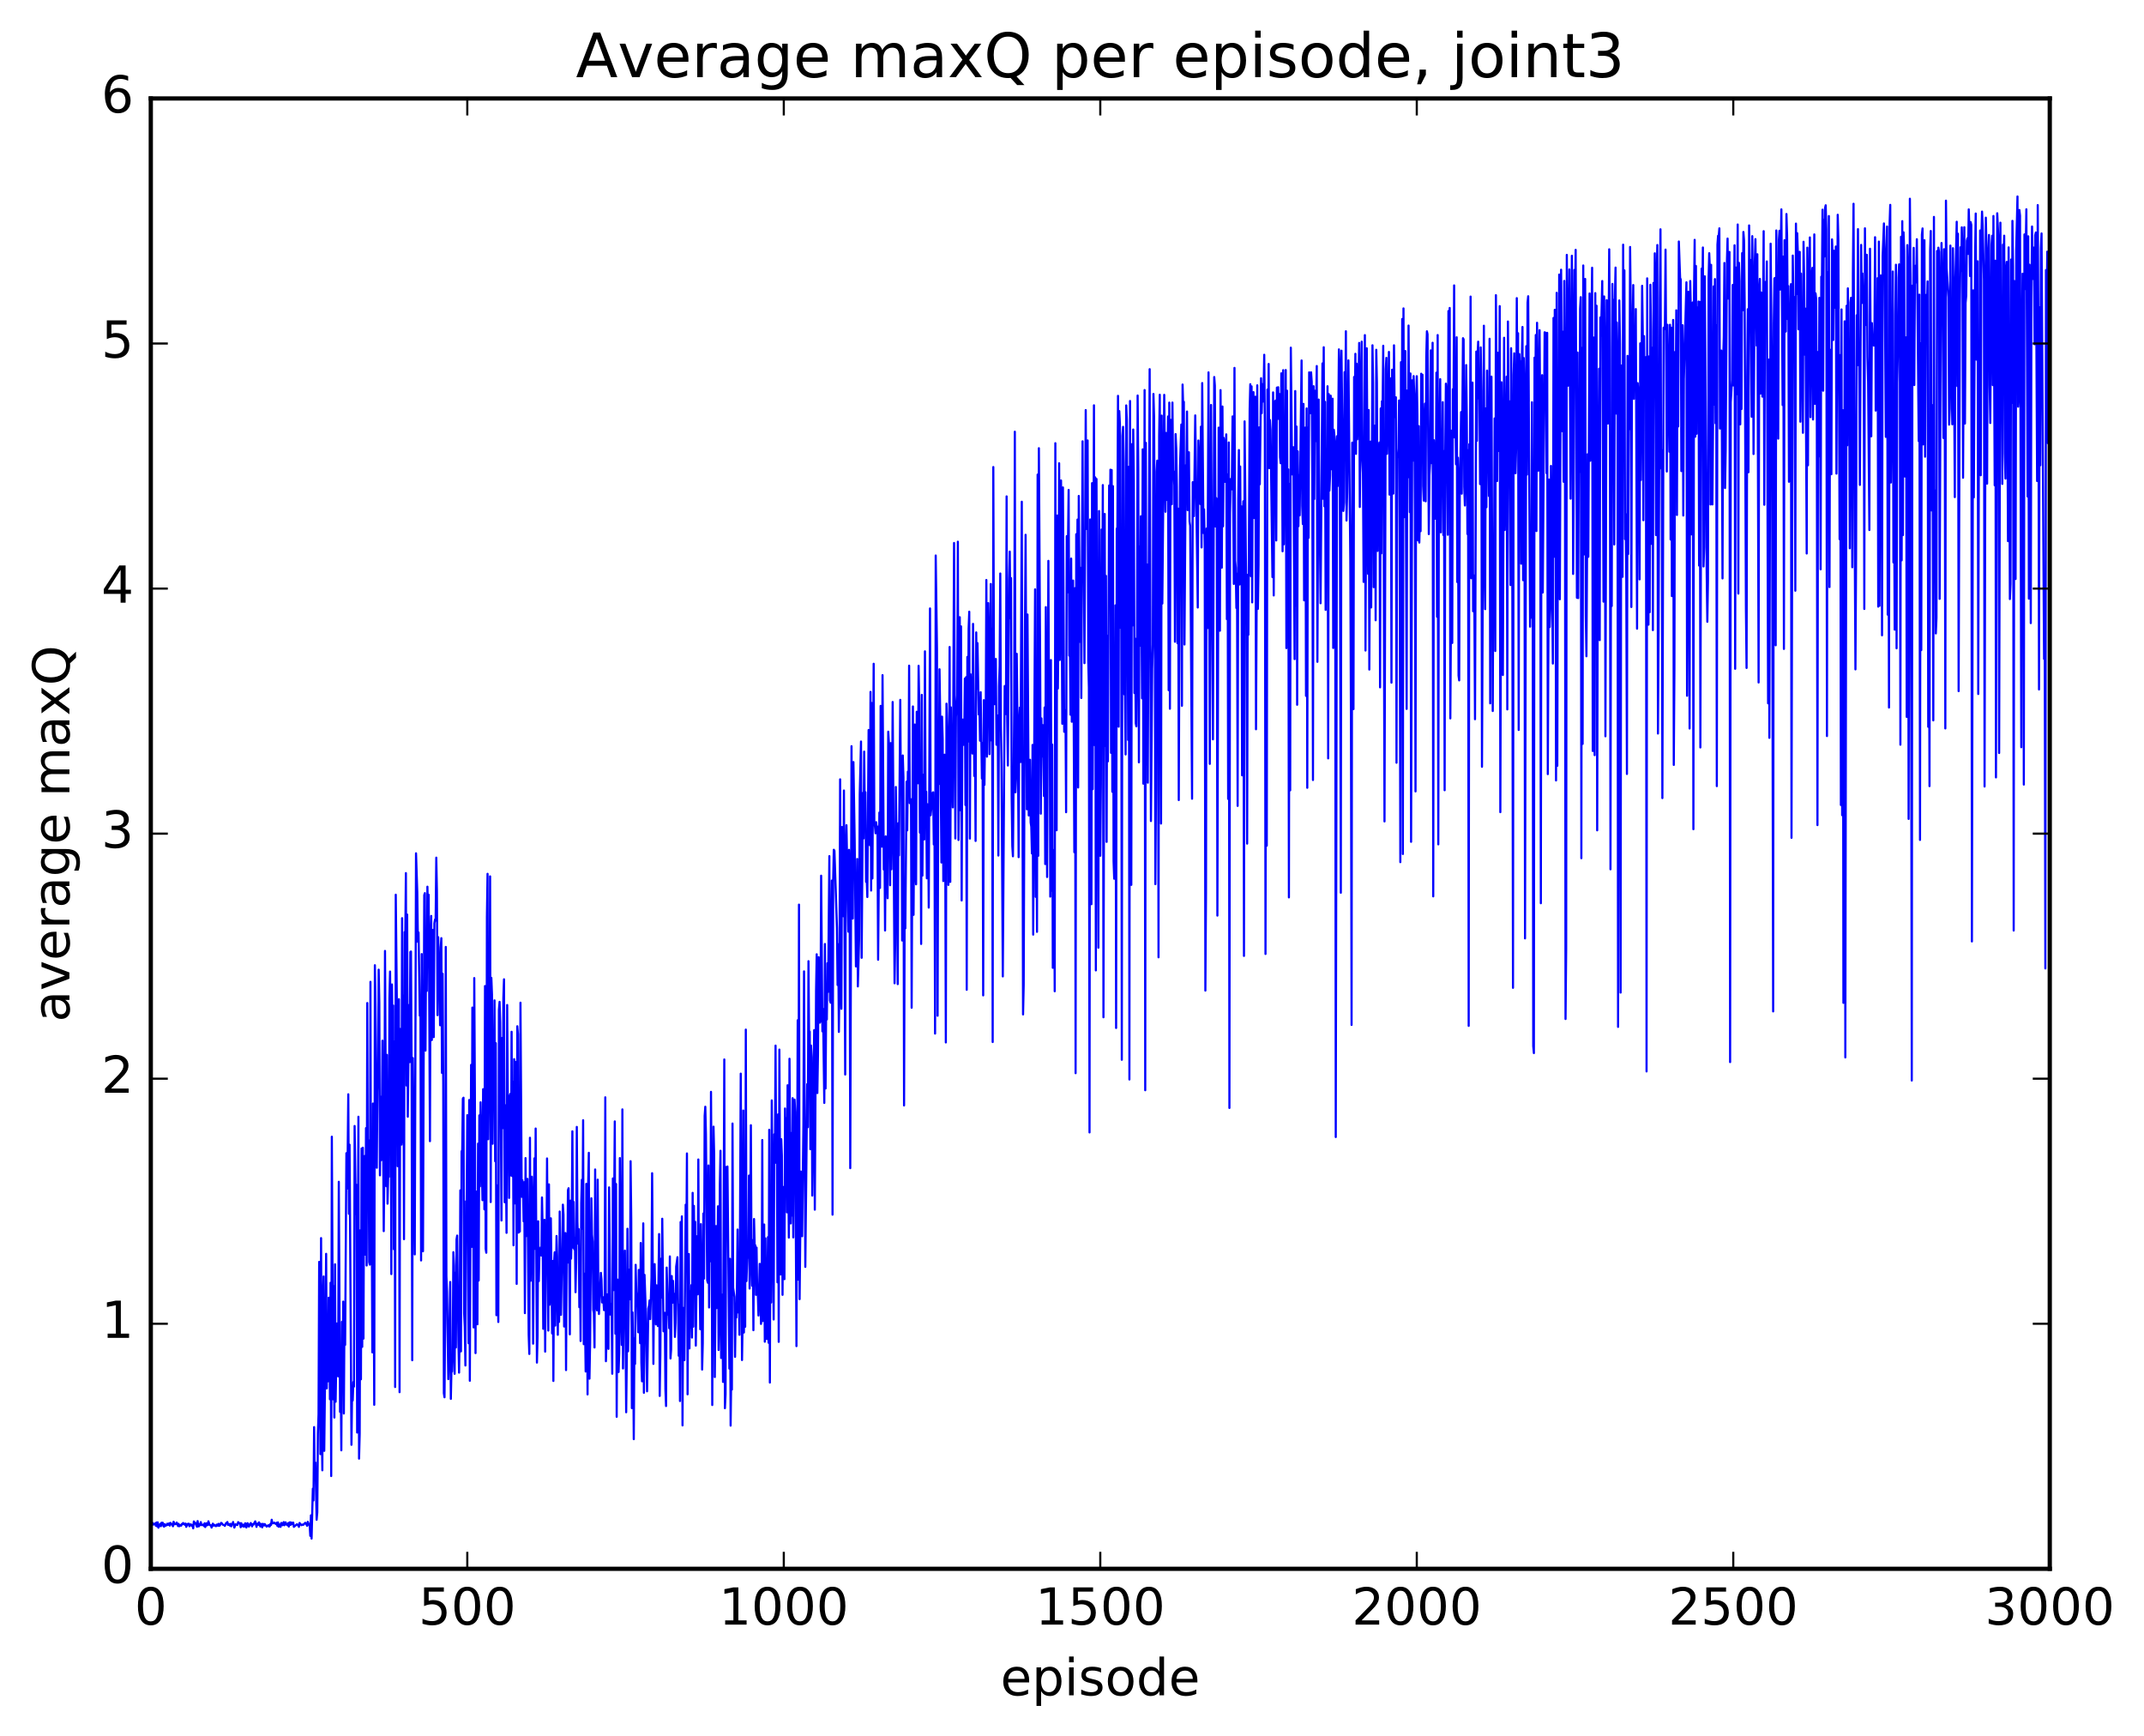 <?xml version="1.0" encoding="utf-8" standalone="no"?>
<!DOCTYPE svg PUBLIC "-//W3C//DTD SVG 1.1//EN"
  "http://www.w3.org/Graphics/SVG/1.1/DTD/svg11.dtd">
<!-- Created with matplotlib (http://matplotlib.org/) -->
<svg height="408pt" version="1.1" viewBox="0 0 504 408" width="504pt" xmlns="http://www.w3.org/2000/svg" xmlns:xlink="http://www.w3.org/1999/xlink">
 <defs>
  <style type="text/css">
*{stroke-linecap:butt;stroke-linejoin:round;stroke-miterlimit:100000;}
  </style>
 </defs>
 <g id="figure_1">
  <g id="patch_1">
   <path d="M 0 408.169 
L 504.319 408.169 
L 504.319 0 
L 0 0 
z
" style="fill:#ffffff;"/>
  </g>
  <g id="axes_1">
   <g id="patch_2">
    <path d="M 35.449 368.742 
L 481.849 368.742 
L 481.849 23.142 
L 35.449 23.142 
z
" style="fill:#ffffff;"/>
   </g>
   <g id="line2d_1">
    <path clip-path="url(#pcd23444eb3)" d="M 35.598 357.992 
L 35.746 358.3 
L 35.895 357.985 
L 36.044 358.346 
L 36.193 358.285 
L 36.49 358.058 
L 36.639 358.627 
L 36.788 357.85 
L 36.937 358.763 
L 37.086 357.827 
L 37.234 359.078 
L 37.681 358.167 
L 37.83 358.719 
L 37.978 357.909 
L 38.276 357.933 
L 38.425 358.725 
L 38.574 358.833 
L 38.722 358.255 
L 38.871 358.634 
L 39.169 358.479 
L 39.318 358.136 
L 39.466 358.44 
L 39.764 358.047 
L 39.913 358.586 
L 40.062 357.948 
L 40.21 358.186 
L 40.359 358.172 
L 40.657 358.742 
L 40.806 357.683 
L 41.103 358.29 
L 41.252 358.174 
L 41.401 358.22 
L 41.55 357.868 
L 41.847 358.689 
L 41.996 358.175 
L 42.145 358.738 
L 42.442 358.459 
L 42.591 358.6 
L 42.74 358.212 
L 42.889 358.25 
L 43.038 357.974 
L 43.186 358.258 
L 43.335 358.135 
L 43.484 358.403 
L 43.633 358.116 
L 43.782 358.876 
L 44.079 358.207 
L 44.377 358.142 
L 44.526 358.735 
L 44.823 358.283 
L 44.972 358.379 
L 45.121 358.689 
L 45.27 358.437 
L 45.418 359.232 
L 45.567 357.611 
L 45.716 358.072 
L 45.865 357.873 
L 46.311 358.861 
L 46.46 357.52 
L 46.609 358.745 
L 46.758 358.752 
L 46.906 358.231 
L 47.055 358.464 
L 47.204 357.763 
L 47.353 358.464 
L 47.65 358.418 
L 47.799 358.345 
L 47.948 358.694 
L 48.097 358.035 
L 48.246 358.921 
L 48.543 358.046 
L 48.692 358.518 
L 48.841 358.396 
L 48.99 357.575 
L 49.287 358.473 
L 49.585 358.515 
L 49.734 359.049 
L 50.031 358.127 
L 50.18 358.602 
L 50.329 358.376 
L 50.626 358.653 
L 50.775 358.722 
L 50.924 358.356 
L 51.073 358.353 
L 51.222 358.626 
L 51.37 358.167 
L 51.519 358.633 
L 51.668 358.58 
L 51.966 357.946 
L 52.114 358.008 
L 52.412 358.41 
L 52.71 358.455 
L 52.858 358.654 
L 53.156 357.973 
L 53.305 358.079 
L 53.454 357.744 
L 53.602 358.433 
L 53.751 358.225 
L 53.9 358.263 
L 54.049 358.587 
L 54.198 358.172 
L 54.346 358.754 
L 54.495 358.215 
L 54.644 358.28 
L 54.793 357.737 
L 55.09 359.048 
L 55.388 358.26 
L 55.686 358.433 
L 55.834 358.418 
L 55.983 357.767 
L 56.132 358.015 
L 56.43 358.001 
L 56.578 358.962 
L 56.727 358.023 
L 56.876 358.736 
L 57.174 358.374 
L 57.322 358.855 
L 57.471 358.781 
L 57.62 358.052 
L 57.769 358.085 
L 57.918 359.03 
L 58.215 358.022 
L 58.513 358.819 
L 58.81 358.176 
L 58.959 357.983 
L 59.257 358.759 
L 59.406 358.255 
L 59.554 358.375 
L 60.001 357.587 
L 60.298 358.885 
L 60.447 358.158 
L 60.596 358.086 
L 60.745 358.402 
L 60.894 357.822 
L 61.191 358.791 
L 61.34 358.18 
L 61.489 358.351 
L 61.638 358.998 
L 61.786 358.161 
L 62.084 358.571 
L 62.233 358.219 
L 62.679 358.818 
L 62.828 358.618 
L 62.977 358.674 
L 63.126 358.479 
L 63.274 358.805 
L 63.423 358.752 
L 63.572 358.177 
L 63.721 358.429 
L 63.87 357.21 
L 64.018 358.014 
L 64.316 358.031 
L 64.465 357.887 
L 64.911 358.257 
L 65.06 357.898 
L 65.209 358.658 
L 65.358 357.835 
L 65.506 358.857 
L 65.804 358.315 
L 65.953 358.884 
L 66.102 357.975 
L 66.25 357.986 
L 66.399 358.494 
L 66.548 358.391 
L 66.697 357.757 
L 66.846 358.503 
L 67.143 357.811 
L 67.292 358.294 
L 67.59 358.507 
L 67.738 358.018 
L 67.887 358.813 
L 68.036 357.855 
L 68.185 357.806 
L 68.334 358.417 
L 68.482 357.855 
L 68.631 358.226 
L 68.929 357.878 
L 69.078 358.878 
L 69.673 358.385 
L 69.822 358.265 
L 70.119 358.578 
L 70.268 358.88 
L 70.417 357.969 
L 70.863 358.494 
L 71.161 358.332 
L 71.31 358.399 
L 71.756 357.926 
L 71.905 358.036 
L 72.202 358.642 
L 72.351 357.694 
L 72.649 358.386 
L 72.798 358.566 
L 72.946 361.001 
L 73.095 356.175 
L 73.244 361.633 
L 73.542 349.904 
L 73.69 352.668 
L 73.839 335.433 
L 73.988 347.818 
L 74.137 343.772 
L 74.434 357.211 
L 74.583 355.482 
L 74.732 336.943 
L 74.881 332.43 
L 75.03 296.596 
L 75.327 341.783 
L 75.476 291.009 
L 75.625 335.229 
L 75.774 345.59 
L 75.922 305.757 
L 76.071 300.021 
L 76.22 341.019 
L 76.518 314.228 
L 76.666 294.708 
L 76.815 326.331 
L 76.964 312.273 
L 77.113 324.677 
L 77.262 305.007 
L 77.41 308.187 
L 77.559 328.883 
L 77.708 301.508 
L 77.857 346.936 
L 78.006 267.177 
L 78.303 328.899 
L 78.452 302.295 
L 78.601 333.186 
L 78.75 297.157 
L 78.898 329.471 
L 79.196 311.072 
L 79.345 321.584 
L 79.494 323.511 
L 79.642 277.774 
L 79.94 331.854 
L 80.089 322.956 
L 80.238 340.891 
L 80.386 310.69 
L 80.535 326.867 
L 80.684 305.935 
L 80.833 332.233 
L 80.982 307.492 
L 81.13 316.113 
L 81.428 271.049 
L 81.577 279.38 
L 81.726 271.655 
L 81.874 257.206 
L 82.023 285.294 
L 82.172 269.048 
L 82.47 315.692 
L 82.618 339.593 
L 82.767 327.153 
L 82.916 329.174 
L 83.065 324.842 
L 83.214 325.907 
L 83.362 264.658 
L 83.66 285.407 
L 83.809 278.495 
L 83.958 336.713 
L 84.255 262.481 
L 84.404 342.846 
L 84.553 337.115 
L 84.702 289.187 
L 84.85 324.192 
L 84.999 269.943 
L 85.148 316.572 
L 85.297 269.762 
L 85.446 314.633 
L 85.594 272.177 
L 85.743 271.703 
L 85.892 294.91 
L 86.041 265.148 
L 86.19 297.446 
L 86.338 235.758 
L 86.487 279.668 
L 86.636 268.043 
L 86.785 296.629 
L 86.934 297.244 
L 87.082 230.775 
L 87.231 297.072 
L 87.38 285.896 
L 87.529 317.866 
L 87.678 259.383 
L 87.975 330.192 
L 88.124 226.871 
L 88.273 236.665 
L 88.57 274.484 
L 88.719 256.366 
L 88.868 251.789 
L 89.017 227.914 
L 89.166 235.684 
L 89.314 276.255 
L 89.463 257.767 
L 89.612 272.697 
L 89.761 264.257 
L 89.91 244.602 
L 90.207 289.37 
L 90.356 273.673 
L 90.505 223.512 
L 90.802 278.811 
L 90.951 247.946 
L 91.1 282.914 
L 91.249 276.38 
L 91.398 276.621 
L 91.546 234.588 
L 91.695 228.362 
L 91.844 244.872 
L 91.993 299.463 
L 92.142 231.395 
L 92.29 244.547 
L 92.439 236.346 
L 92.588 293.614 
L 92.737 244.792 
L 92.886 326.009 
L 93.034 210.296 
L 93.332 239.819 
L 93.481 274.106 
L 93.63 261.315 
L 93.778 234.856 
L 93.927 327.227 
L 94.076 241.845 
L 94.225 244.21 
L 94.374 269.032 
L 94.522 215.809 
L 94.671 268.504 
L 94.82 234.007 
L 94.969 291.261 
L 95.118 219.08 
L 95.266 221.098 
L 95.415 205.22 
L 95.564 255.151 
L 95.713 214.958 
L 95.862 262.475 
L 96.159 236.227 
L 96.308 249.648 
L 96.457 223.769 
L 96.606 223.647 
L 96.754 249.512 
L 96.903 319.718 
L 97.052 248.691 
L 97.498 294.839 
L 97.796 200.567 
L 98.094 209.829 
L 98.242 221.405 
L 98.391 219.172 
L 98.689 238.74 
L 98.838 236.441 
L 98.986 296.261 
L 99.135 224.243 
L 99.284 280.408 
L 99.433 294.102 
L 99.73 210.393 
L 99.879 209.926 
L 100.028 246.931 
L 100.177 220.304 
L 100.326 232.919 
L 100.474 208.414 
L 100.623 215.819 
L 100.772 210.305 
L 101.07 268.226 
L 101.218 220.677 
L 101.367 215.29 
L 101.516 244.452 
L 101.814 218.559 
L 101.962 243.77 
L 102.111 217.004 
L 102.26 216.134 
L 102.409 216.383 
L 102.558 201.587 
L 102.706 209.407 
L 102.855 238.604 
L 103.004 220.266 
L 103.153 226.622 
L 103.302 227.463 
L 103.45 240.98 
L 103.599 222.694 
L 103.748 220.51 
L 103.897 252.18 
L 104.046 228.859 
L 104.194 254.987 
L 104.343 327.477 
L 104.492 328.424 
L 104.641 310.883 
L 104.79 222.572 
L 104.938 299.944 
L 105.087 303.583 
L 105.385 324.161 
L 105.534 319.189 
L 105.831 301.323 
L 105.98 328.8 
L 106.129 321.583 
L 106.278 322.363 
L 106.426 318.045 
L 106.575 294.32 
L 106.724 297.483 
L 106.873 322.905 
L 107.022 299.158 
L 107.17 316.711 
L 107.319 291.343 
L 107.468 290.412 
L 107.766 315.555 
L 107.914 322.631 
L 108.063 312.046 
L 108.212 279.783 
L 108.361 317.642 
L 108.51 270.645 
L 108.658 270.297 
L 108.807 258.231 
L 108.956 258.012 
L 109.105 308.684 
L 109.254 311.856 
L 109.402 320.95 
L 109.551 282.347 
L 109.7 282.246 
L 109.849 262.119 
L 110.146 315.72 
L 110.295 258.551 
L 110.444 324.541 
L 110.742 250.294 
L 110.89 293.072 
L 111.039 236.828 
L 111.188 256.301 
L 111.337 312.006 
L 111.486 229.892 
L 111.634 257.008 
L 111.783 318.039 
L 111.932 280.062 
L 112.081 305.238 
L 112.23 311.269 
L 112.378 268.809 
L 112.527 300.985 
L 112.676 262.161 
L 112.825 278.842 
L 112.974 259.092 
L 113.42 282.09 
L 113.569 256.006 
L 113.718 260.176 
L 113.866 284.261 
L 114.015 231.763 
L 114.164 293.486 
L 114.313 294.447 
L 114.462 215.506 
L 114.61 205.388 
L 114.759 267.772 
L 114.908 250.9 
L 115.057 246.755 
L 115.206 205.985 
L 115.354 282.535 
L 115.503 229.839 
L 115.652 233.767 
L 115.801 268.83 
L 115.95 244.883 
L 116.098 252.129 
L 116.247 235.133 
L 116.396 272.939 
L 116.545 245.188 
L 116.694 309.126 
L 116.842 278.611 
L 117.14 310.725 
L 117.289 237.376 
L 117.438 235.482 
L 117.586 240.26 
L 117.884 286.87 
L 118.033 243.963 
L 118.182 265.171 
L 118.33 234.584 
L 118.479 230.178 
L 118.628 282.585 
L 118.777 259.778 
L 119.074 289.77 
L 119.223 236.219 
L 119.372 258.41 
L 119.521 262.836 
L 119.67 281.569 
L 119.818 257.673 
L 119.967 257.121 
L 120.116 276.293 
L 120.265 242.516 
L 120.414 276.446 
L 120.562 254.28 
L 120.711 292.701 
L 120.86 248.947 
L 121.009 282.862 
L 121.158 249.583 
L 121.306 256.084 
L 121.455 301.773 
L 121.604 241.213 
L 121.753 243.072 
L 121.902 289.718 
L 122.05 265.793 
L 122.199 289.476 
L 122.348 235.675 
L 122.646 281.306 
L 122.794 277.393 
L 122.943 278.789 
L 123.092 287.078 
L 123.241 277.867 
L 123.39 308.643 
L 123.538 272.206 
L 123.687 290.546 
L 123.836 279.018 
L 123.985 277.094 
L 124.282 313.724 
L 124.431 318.241 
L 124.58 267.426 
L 124.729 301.056 
L 125.026 276.582 
L 125.175 283.926 
L 125.324 315.821 
L 125.622 272.264 
L 125.77 293.537 
L 125.919 265.256 
L 126.217 320.272 
L 126.366 314.064 
L 126.514 287.059 
L 126.663 301.124 
L 126.812 294.05 
L 126.961 293.767 
L 127.11 293.199 
L 127.258 295.108 
L 127.407 281.456 
L 127.556 288.975 
L 127.705 312.33 
L 127.854 306.686 
L 128.002 286.699 
L 128.151 317.693 
L 128.3 299.18 
L 128.449 297.765 
L 128.598 272.29 
L 128.895 312.745 
L 129.044 278.382 
L 129.193 306.676 
L 129.342 302.406 
L 129.49 286.354 
L 129.788 313.408 
L 129.937 296.392 
L 130.086 324.586 
L 130.234 296.921 
L 130.383 294.344 
L 130.532 311.574 
L 130.83 290.51 
L 130.978 295.346 
L 131.127 313.736 
L 131.276 300.403 
L 131.425 310.708 
L 131.574 284.76 
L 131.722 306.208 
L 131.871 309.051 
L 132.318 283.15 
L 132.466 285.514 
L 132.615 311.794 
L 132.764 290.39 
L 132.913 289.829 
L 133.062 322.032 
L 133.21 295.968 
L 133.359 296.798 
L 133.508 279.754 
L 133.657 279.288 
L 133.954 313.633 
L 134.103 282.204 
L 134.252 295.833 
L 134.401 288.427 
L 134.55 265.907 
L 134.698 293.259 
L 134.847 282.507 
L 134.996 293.63 
L 135.145 290.937 
L 135.294 303.727 
L 135.442 296.752 
L 135.591 264.875 
L 135.74 287.133 
L 135.889 292.333 
L 136.038 288.897 
L 136.186 307.245 
L 136.335 297.011 
L 136.484 315.198 
L 136.633 282.754 
L 136.782 277.307 
L 136.93 288.796 
L 137.079 263.304 
L 137.228 315.944 
L 137.377 299.354 
L 137.674 322.361 
L 137.823 278.26 
L 138.121 327.748 
L 138.27 278.001 
L 138.418 270.962 
L 138.567 324.047 
L 138.716 315.784 
L 139.014 281.65 
L 139.162 290.16 
L 139.311 291.837 
L 139.46 307.87 
L 139.609 308.592 
L 139.758 316.716 
L 139.906 274.881 
L 140.055 306.415 
L 140.353 308.006 
L 140.502 277.273 
L 140.65 303.779 
L 140.799 308.849 
L 141.246 299.178 
L 141.394 300.741 
L 141.543 306.142 
L 141.692 304.879 
L 141.841 305.504 
L 141.99 307.951 
L 142.138 305.927 
L 142.287 257.919 
L 142.436 319.943 
L 142.585 314.621 
L 142.734 304.231 
L 143.031 317.049 
L 143.18 279.09 
L 143.478 308.989 
L 143.626 306.448 
L 143.775 307.379 
L 143.924 322.89 
L 144.073 276.986 
L 144.222 303.247 
L 144.519 263.584 
L 144.668 313.481 
L 144.817 278.286 
L 144.966 333.006 
L 145.114 300.73 
L 145.263 305.387 
L 145.412 322.49 
L 145.561 318.003 
L 145.71 272.196 
L 146.007 310.37 
L 146.156 316.121 
L 146.305 260.759 
L 146.454 321.654 
L 146.602 306.222 
L 146.751 306.243 
L 146.9 293.952 
L 147.198 331.944 
L 147.346 319.124 
L 147.495 288.816 
L 147.644 317.612 
L 147.942 298.395 
L 148.09 305.388 
L 148.239 272.937 
L 148.388 286.629 
L 148.537 330.975 
L 148.686 308.471 
L 148.834 317.232 
L 148.983 338.269 
L 149.132 314.566 
L 149.281 320.59 
L 149.43 297.287 
L 149.578 303.538 
L 149.876 307.238 
L 150.025 313.151 
L 150.174 298.484 
L 150.471 315.702 
L 150.62 292.166 
L 150.769 320.298 
L 150.918 324.673 
L 151.215 287.543 
L 151.364 327.366 
L 151.513 299.647 
L 151.81 308.411 
L 152.108 327.019 
L 152.406 307.556 
L 152.554 306.965 
L 152.703 305.654 
L 152.852 310.062 
L 153.15 300.302 
L 153.298 275.757 
L 153.596 320.579 
L 153.745 301.865 
L 153.894 297.128 
L 154.191 311.284 
L 154.34 302.112 
L 154.489 309.75 
L 154.638 311.677 
L 154.935 290.059 
L 155.084 328.109 
L 155.233 318.253 
L 155.382 295.848 
L 155.53 304.994 
L 155.679 286.457 
L 155.977 312.919 
L 156.126 312.403 
L 156.274 308.569 
L 156.423 326.531 
L 156.572 330.479 
L 156.721 297.94 
L 157.018 308.998 
L 157.167 307.739 
L 157.316 312.186 
L 157.465 295.314 
L 157.614 319.304 
L 157.762 317.189 
L 157.911 299.931 
L 158.06 306.233 
L 158.209 301.061 
L 158.358 305.321 
L 158.506 304.102 
L 158.655 314.232 
L 158.804 310.949 
L 158.953 297.719 
L 159.25 295.496 
L 159.548 318.664 
L 159.697 306.689 
L 159.846 329.302 
L 159.994 287.227 
L 160.143 305.448 
L 160.292 285.906 
L 160.441 335.034 
L 160.59 307.395 
L 160.738 310.139 
L 160.887 319.691 
L 161.185 283.148 
L 161.334 294.243 
L 161.482 271.11 
L 161.631 327.725 
L 161.78 299.518 
L 161.929 294.75 
L 162.078 316.932 
L 162.226 303.493 
L 162.375 312.05 
L 162.524 302.066 
L 162.673 314.383 
L 162.822 280.372 
L 162.97 311.834 
L 163.119 283.426 
L 163.268 299.198 
L 163.417 287.181 
L 163.566 316.273 
L 163.863 290.551 
L 164.012 304.226 
L 164.161 272.529 
L 164.31 303.271 
L 164.458 300.216 
L 164.607 312.437 
L 164.756 287.724 
L 164.905 299.296 
L 165.054 321.909 
L 165.202 315.707 
L 165.351 285.212 
L 165.5 300.526 
L 165.649 262.278 
L 165.798 260.132 
L 165.946 266.568 
L 166.244 300.925 
L 166.393 301.503 
L 166.542 273.934 
L 166.69 307.316 
L 166.839 278.769 
L 166.988 296.461 
L 167.137 256.634 
L 167.286 281.431 
L 167.434 330.239 
L 167.732 264.817 
L 167.881 271.528 
L 168.03 323.667 
L 168.327 288.183 
L 168.476 307.455 
L 168.625 301.053 
L 168.774 283.53 
L 168.922 317.308 
L 169.071 310.534 
L 169.22 278.283 
L 169.369 270.481 
L 169.518 319.188 
L 169.666 306.694 
L 169.815 304.285 
L 169.964 324.821 
L 170.262 249.02 
L 170.41 330.993 
L 170.559 327.687 
L 170.708 274.289 
L 170.857 278.818 
L 171.006 274.179 
L 171.452 321.683 
L 171.601 295.88 
L 171.75 335.084 
L 171.898 322.534 
L 172.047 326.61 
L 172.196 264.08 
L 172.345 302.654 
L 172.642 304.825 
L 172.791 318.919 
L 172.94 307.637 
L 173.089 309.684 
L 173.238 302.611 
L 173.386 288.999 
L 173.535 308.5 
L 173.684 305.19 
L 173.833 313.737 
L 174.13 252.353 
L 174.428 319.67 
L 174.577 310.203 
L 174.726 261.022 
L 174.874 313.209 
L 175.023 293.368 
L 175.172 311.853 
L 175.321 242.001 
L 175.47 301.111 
L 175.767 292.528 
L 175.916 295.62 
L 176.065 276.303 
L 176.214 302.863 
L 176.362 289.374 
L 176.511 264.477 
L 176.66 295.663 
L 176.809 302.199 
L 176.958 291.482 
L 177.106 312.655 
L 177.255 286.52 
L 177.404 292.847 
L 177.553 292.699 
L 177.702 304.353 
L 177.85 293.232 
L 177.999 303.391 
L 178.148 303.915 
L 178.297 309.205 
L 178.594 297.052 
L 178.892 311.183 
L 179.041 309.571 
L 179.19 267.961 
L 179.338 310.5 
L 179.636 287.813 
L 179.785 315.364 
L 179.934 291.068 
L 180.082 311.399 
L 180.231 314.743 
L 180.529 290.778 
L 180.678 315.612 
L 180.826 265.553 
L 180.975 324.965 
L 181.124 278.69 
L 181.273 306.151 
L 181.422 258.644 
L 181.868 310.138 
L 182.017 266.606 
L 182.166 269.811 
L 182.314 245.767 
L 182.463 273.341 
L 182.612 264.532 
L 182.761 301.405 
L 182.91 261.921 
L 183.058 315.397 
L 183.207 246.7 
L 183.505 299.551 
L 183.654 267.758 
L 183.802 271.617 
L 183.951 304.345 
L 184.1 278.982 
L 184.249 284.096 
L 184.398 300.663 
L 184.546 260.538 
L 184.695 273.348 
L 184.844 262.818 
L 184.993 284.961 
L 185.142 255.083 
L 185.439 290.892 
L 185.588 248.853 
L 185.886 287.555 
L 186.034 266.298 
L 186.183 285.714 
L 186.332 258.119 
L 186.481 290.849 
L 186.63 260.692 
L 186.778 258.46 
L 186.927 261.4 
L 187.225 316.398 
L 187.522 239.798 
L 187.671 300.776 
L 187.82 212.627 
L 187.969 305.353 
L 188.266 275.368 
L 188.415 277.438 
L 188.564 290.569 
L 188.862 264.122 
L 189.01 228.312 
L 189.308 297.778 
L 189.754 254.824 
L 189.903 264.94 
L 190.052 225.921 
L 190.201 244.195 
L 190.35 242.474 
L 190.498 270.109 
L 190.647 245.749 
L 190.796 248.491 
L 190.945 281.016 
L 191.391 242.119 
L 191.54 284.326 
L 191.838 232.882 
L 191.986 224.299 
L 192.135 256.913 
L 192.284 247.862 
L 192.433 224.984 
L 192.73 240.37 
L 192.879 239.973 
L 193.028 205.829 
L 193.326 242.41 
L 193.474 237.157 
L 193.772 259.237 
L 193.921 221.882 
L 194.07 255.845 
L 194.218 235.034 
L 194.367 239.618 
L 194.516 226.396 
L 194.665 233.129 
L 194.962 201.23 
L 195.111 235.151 
L 195.26 235.682 
L 195.558 206.967 
L 195.706 285.5 
L 195.855 206.974 
L 196.004 199.736 
L 196.153 199.944 
L 196.748 218.078 
L 196.897 231.515 
L 197.046 221.938 
L 197.194 242.546 
L 197.343 229.596 
L 197.492 183.179 
L 197.641 229.426 
L 197.79 237.11 
L 197.938 194.385 
L 198.087 200.807 
L 198.236 215.352 
L 198.385 185.806 
L 198.682 252.564 
L 198.831 200.93 
L 198.98 193.958 
L 199.278 210.174 
L 199.426 218.985 
L 199.575 199.754 
L 199.724 206.775 
L 199.873 274.569 
L 200.17 175.389 
L 200.319 215.436 
L 200.468 215.906 
L 200.617 179.119 
L 200.914 197.615 
L 201.212 227.161 
L 201.361 224.149 
L 201.51 201.893 
L 201.658 231.852 
L 201.956 220.683 
L 202.105 186.704 
L 202.402 174.292 
L 202.551 225.124 
L 202.849 186.38 
L 202.998 197.071 
L 203.146 176.657 
L 203.295 191.247 
L 203.444 186.209 
L 203.593 207.283 
L 203.742 206.106 
L 203.89 210.837 
L 204.188 171.583 
L 204.337 194.603 
L 204.486 198.667 
L 204.634 162.626 
L 204.783 209.315 
L 204.932 165.228 
L 205.081 206.473 
L 205.378 156.015 
L 205.527 193.84 
L 205.676 194.214 
L 205.825 195.864 
L 205.974 193.252 
L 206.122 195.043 
L 206.271 194.279 
L 206.42 225.582 
L 206.718 190.987 
L 206.866 208.705 
L 207.015 165.919 
L 207.164 194.819 
L 207.313 198.999 
L 207.462 158.687 
L 207.759 204.398 
L 207.908 198.083 
L 208.057 218.705 
L 208.206 196.579 
L 208.652 211.121 
L 208.801 171.974 
L 208.95 174.433 
L 209.247 208.064 
L 209.396 174.667 
L 209.545 204.319 
L 209.694 190.134 
L 209.842 165.002 
L 210.289 231.112 
L 210.438 221.899 
L 210.586 184.973 
L 210.884 209.48 
L 211.033 231.311 
L 211.182 193.48 
L 211.33 201.047 
L 211.628 164.502 
L 211.777 186.46 
L 211.926 181.396 
L 212.074 221.061 
L 212.223 177.572 
L 212.372 182.706 
L 212.521 259.831 
L 212.67 210.41 
L 212.818 218.209 
L 213.116 183.72 
L 213.265 195.185 
L 213.414 181.364 
L 213.562 186.824 
L 213.711 156.458 
L 213.86 188.769 
L 214.009 187.777 
L 214.158 188.909 
L 214.306 236.863 
L 214.604 166.049 
L 214.753 215.028 
L 215.05 170.297 
L 215.199 205.579 
L 215.348 207.856 
L 215.497 167.302 
L 215.794 184.105 
L 215.943 156.486 
L 216.092 165.184 
L 216.241 195.71 
L 216.39 181.341 
L 216.538 221.871 
L 216.687 163.318 
L 216.836 205.808 
L 216.985 182.088 
L 217.134 185.517 
L 217.282 197.316 
L 217.431 153.091 
L 217.58 189.053 
L 217.729 186.093 
L 217.878 206.444 
L 218.026 189.032 
L 218.175 193.362 
L 218.324 213.327 
L 218.622 143.011 
L 218.77 191.629 
L 219.068 188.708 
L 219.217 186.357 
L 219.366 186.229 
L 219.514 198.486 
L 219.663 189.681 
L 219.812 242.938 
L 219.961 130.568 
L 220.258 152.504 
L 220.407 238.744 
L 220.556 184.354 
L 220.705 184.299 
L 220.854 157.306 
L 221.002 167.126 
L 221.3 202.725 
L 221.449 168.441 
L 221.598 173.668 
L 221.746 207.095 
L 222.044 177.388 
L 222.193 195.632 
L 222.342 245.022 
L 222.49 165.397 
L 222.639 170.977 
L 222.788 171.987 
L 222.937 207.991 
L 223.234 152.073 
L 223.383 207.293 
L 223.532 166.26 
L 223.681 181.235 
L 223.83 182.542 
L 223.978 189.775 
L 224.276 127.623 
L 224.574 197.078 
L 224.722 168.464 
L 225.02 163.41 
L 225.169 127.324 
L 225.318 197.432 
L 225.466 182.715 
L 225.615 145.072 
L 225.764 190.442 
L 225.913 147.219 
L 226.062 211.649 
L 226.21 173.176 
L 226.359 169.127 
L 226.508 175.073 
L 226.657 174.187 
L 226.806 159.504 
L 226.954 189.214 
L 227.103 159.165 
L 227.252 232.639 
L 227.401 154.401 
L 227.55 174.308 
L 227.698 147.82 
L 227.847 143.778 
L 227.996 197.108 
L 228.145 158.477 
L 228.294 161.575 
L 228.591 177.117 
L 228.74 146.639 
L 229.038 182.386 
L 229.186 173.5 
L 229.335 197.658 
L 229.484 148.639 
L 229.633 161.924 
L 229.782 151.161 
L 230.079 167.923 
L 230.228 165.457 
L 230.377 174.099 
L 230.526 162.693 
L 230.823 182.989 
L 230.972 174.621 
L 231.121 233.959 
L 231.27 164.57 
L 231.418 184.473 
L 231.567 172.033 
L 231.716 170.95 
L 231.865 136.322 
L 232.014 177.846 
L 232.311 141.756 
L 232.46 151.571 
L 232.609 177.247 
L 232.758 163.696 
L 232.906 137.269 
L 233.055 174.042 
L 233.204 147.786 
L 233.353 244.921 
L 233.502 109.774 
L 233.65 155.689 
L 233.799 165.516 
L 233.948 156.866 
L 234.097 154.889 
L 234.246 175.055 
L 234.394 172.826 
L 234.543 168.168 
L 234.692 201.093 
L 234.841 161.323 
L 234.99 156.593 
L 235.138 134.799 
L 235.287 170.618 
L 235.436 179.569 
L 235.734 229.502 
L 236.18 161.25 
L 236.329 167.565 
L 236.478 167.845 
L 236.626 116.673 
L 236.775 169.348 
L 236.924 179.93 
L 237.222 136.301 
L 237.37 129.651 
L 237.519 145.305 
L 237.668 135.872 
L 237.817 187.129 
L 237.966 198.831 
L 238.114 201.267 
L 238.412 166.869 
L 238.561 101.471 
L 238.71 186.243 
L 238.858 182.323 
L 239.007 153.666 
L 239.305 179.397 
L 239.454 201.465 
L 239.602 169.633 
L 239.751 166.312 
L 239.9 179.112 
L 240.198 117.93 
L 240.495 238.437 
L 240.644 231.479 
L 240.942 147.125 
L 241.09 125.701 
L 241.388 190.228 
L 241.537 144.437 
L 241.834 191.666 
L 242.132 178.589 
L 242.281 193.293 
L 242.43 194.33 
L 242.578 200.604 
L 242.727 175.101 
L 242.876 219.675 
L 243.322 138.526 
L 243.471 210.803 
L 243.62 177.923 
L 243.769 219.024 
L 243.918 111.541 
L 244.066 201.152 
L 244.215 105.348 
L 244.513 155.445 
L 244.662 191.252 
L 244.81 168.848 
L 244.959 177.813 
L 245.108 170.428 
L 245.257 176.04 
L 245.406 187.102 
L 245.554 166.286 
L 245.703 203.092 
L 245.852 142.704 
L 246.15 206.134 
L 246.447 131.83 
L 246.596 167.478 
L 246.745 157.021 
L 246.894 210.747 
L 247.042 155.147 
L 247.191 209.373 
L 247.34 174.998 
L 247.489 227.477 
L 247.786 199.776 
L 247.935 232.987 
L 248.084 104.171 
L 248.233 189.435 
L 248.382 195.146 
L 248.53 121.173 
L 248.679 161.835 
L 248.828 145.642 
L 248.977 108.885 
L 249.126 155.114 
L 249.423 112.932 
L 249.721 170.115 
L 249.87 114.566 
L 250.167 172.005 
L 250.316 171.345 
L 250.465 166.915 
L 250.614 190.909 
L 250.762 126.01 
L 250.911 139.243 
L 251.209 115.152 
L 251.358 154.094 
L 251.506 151.618 
L 251.655 167.994 
L 251.804 131.287 
L 251.953 169.64 
L 252.102 138.295 
L 252.25 136.456 
L 252.548 200.307 
L 252.697 138.24 
L 252.846 252.246 
L 252.994 125.56 
L 253.143 142.356 
L 253.292 122.115 
L 253.441 185.098 
L 253.59 116.569 
L 253.887 150.874 
L 254.036 133.46 
L 254.185 164.061 
L 254.482 103.727 
L 254.631 136.867 
L 254.78 129.92 
L 254.929 155.867 
L 255.226 96.383 
L 255.375 124.331 
L 255.673 103.526 
L 255.822 155.206 
L 255.97 161.678 
L 256.119 266.171 
L 256.268 122.092 
L 256.566 212.527 
L 256.714 113.559 
L 256.863 185.5 
L 257.161 95.265 
L 257.31 175.129 
L 257.458 112.2 
L 257.607 228.086 
L 257.756 112.579 
L 258.202 222.748 
L 258.351 120.105 
L 258.5 147.146 
L 258.649 201.143 
L 258.798 184.168 
L 258.946 124.464 
L 259.095 147.287 
L 259.244 114.013 
L 259.393 239.104 
L 259.69 120.809 
L 259.839 175.341 
L 259.988 135.356 
L 260.137 197.875 
L 260.286 149.441 
L 260.434 178.952 
L 260.732 114.118 
L 260.881 127.437 
L 261.03 110.401 
L 261.178 176.952 
L 261.327 110.475 
L 261.476 186.098 
L 261.625 114.269 
L 261.774 202.381 
L 261.922 206.542 
L 262.071 185.102 
L 262.22 142.287 
L 262.369 241.618 
L 262.518 124.335 
L 262.666 123.929 
L 262.815 93.042 
L 262.964 170.807 
L 263.113 96.62 
L 263.262 99.657 
L 263.41 147.577 
L 263.559 124.79 
L 263.708 249.095 
L 263.857 102.465 
L 264.006 100.326 
L 264.154 108.746 
L 264.303 163.219 
L 264.452 161.033 
L 264.601 177.329 
L 264.75 95.288 
L 264.898 98.901 
L 265.196 173.916 
L 265.345 109.719 
L 265.494 253.728 
L 265.642 94.252 
L 265.791 189.756 
L 265.94 207.985 
L 266.089 104.394 
L 266.238 147.013 
L 266.386 100.953 
L 266.535 112.837 
L 266.684 162.9 
L 266.833 150.098 
L 266.982 169.988 
L 267.13 170.721 
L 267.279 154.041 
L 267.428 92.965 
L 267.577 110.392 
L 267.726 179.182 
L 267.874 128.454 
L 268.023 151.789 
L 268.172 121.344 
L 268.47 164.131 
L 268.618 105.61 
L 268.767 184.197 
L 268.916 172.371 
L 269.065 91.677 
L 269.214 256.25 
L 269.362 104.086 
L 269.511 179.729 
L 269.66 132.671 
L 269.809 183.969 
L 270.255 86.77 
L 270.553 192.979 
L 270.85 157.194 
L 270.999 151.444 
L 271.148 92.593 
L 271.297 98.007 
L 271.446 130.86 
L 271.594 207.814 
L 271.743 185.612 
L 271.892 110.858 
L 272.041 108.267 
L 272.19 133.916 
L 272.338 225.01 
L 272.487 102.492 
L 272.636 92.779 
L 272.934 193.567 
L 273.082 97.684 
L 273.231 141.861 
L 273.678 92.806 
L 273.975 120.287 
L 274.124 101.764 
L 274.273 117.511 
L 274.422 112.925 
L 274.57 97.895 
L 274.719 162.222 
L 274.868 94.634 
L 275.017 166.586 
L 275.166 98.678 
L 275.314 103.862 
L 275.463 118.521 
L 275.612 94.619 
L 275.761 110.904 
L 275.91 110.842 
L 276.058 114.061 
L 276.207 150.842 
L 276.356 102.035 
L 276.505 105.446 
L 276.654 114.451 
L 276.802 151.186 
L 276.951 119.551 
L 277.1 188.055 
L 277.398 109.387 
L 277.695 99.789 
L 277.844 165.893 
L 277.993 90.386 
L 278.142 95.826 
L 278.29 94.441 
L 278.439 151.487 
L 278.737 109.361 
L 278.886 110.787 
L 279.034 96.726 
L 279.183 119.898 
L 279.332 119.135 
L 279.481 106.298 
L 279.63 122.562 
L 279.778 123.584 
L 280.225 187.74 
L 280.374 113.33 
L 280.522 114.461 
L 280.671 121.328 
L 280.969 97.64 
L 281.564 142.79 
L 281.713 103.534 
L 281.862 107.801 
L 282.01 117.721 
L 282.159 118.481 
L 282.308 100.293 
L 282.457 128.675 
L 282.606 90.036 
L 282.903 125.281 
L 283.052 119.718 
L 283.201 128.308 
L 283.35 232.832 
L 283.498 210.051 
L 283.647 124.217 
L 283.796 147.665 
L 284.094 87.524 
L 284.391 179.547 
L 284.689 95.182 
L 285.135 173.78 
L 285.433 88.62 
L 285.582 90.652 
L 285.73 123.747 
L 285.879 117.053 
L 286.028 117.413 
L 286.177 215.206 
L 286.474 100.515 
L 286.623 141.925 
L 286.772 148.25 
L 286.921 91.693 
L 287.218 133.429 
L 287.367 95.552 
L 287.516 123.697 
L 287.665 102.923 
L 287.814 104.186 
L 287.962 113.256 
L 288.26 102.096 
L 288.409 145.533 
L 288.558 111.502 
L 288.706 187.774 
L 288.855 103.996 
L 289.004 260.419 
L 289.153 120.563 
L 289.302 112.59 
L 289.45 115.045 
L 289.599 111.621 
L 289.748 97.872 
L 290.046 137.252 
L 290.194 86.474 
L 290.343 131.744 
L 290.492 133.463 
L 290.641 142.907 
L 290.79 134.846 
L 290.938 189.422 
L 291.087 117.372 
L 291.236 105.781 
L 291.385 137.386 
L 291.534 109.65 
L 291.682 136.579 
L 291.831 119.016 
L 291.98 182.241 
L 292.129 123.154 
L 292.278 117.823 
L 292.426 224.684 
L 292.575 99.042 
L 293.022 146.992 
L 293.17 198.29 
L 293.319 135.098 
L 293.468 149.193 
L 293.766 96.139 
L 293.914 90.308 
L 294.063 135.425 
L 294.212 90.81 
L 294.361 141.585 
L 294.51 93.82 
L 294.658 92.174 
L 294.807 121.761 
L 294.956 96.201 
L 295.105 93.239 
L 295.254 171.406 
L 295.402 142.079 
L 295.551 90.563 
L 295.7 143.111 
L 295.849 132.824 
L 295.998 100.458 
L 296.146 113.814 
L 296.444 88.903 
L 296.593 97.121 
L 296.742 90.281 
L 296.89 94.392 
L 297.039 92.58 
L 297.188 83.389 
L 297.337 99.749 
L 297.486 224.22 
L 297.634 143.448 
L 297.783 198.776 
L 297.932 91.558 
L 298.081 104.163 
L 298.23 85.547 
L 298.378 110.038 
L 298.527 98.717 
L 298.676 101.004 
L 299.122 135.644 
L 299.271 92.231 
L 299.42 139.955 
L 299.569 96.294 
L 299.718 94.418 
L 299.866 94.143 
L 300.015 127.038 
L 300.164 91.102 
L 300.313 94.796 
L 300.462 91.013 
L 300.61 98.492 
L 300.759 92.612 
L 300.908 107.459 
L 301.057 108.87 
L 301.206 87.743 
L 301.354 102.35 
L 301.503 129.579 
L 301.652 87.001 
L 301.801 127.939 
L 301.95 105.543 
L 302.098 115.962 
L 302.247 86.973 
L 302.396 152.333 
L 302.545 91.825 
L 302.694 142.186 
L 302.842 110.328 
L 302.991 210.929 
L 303.14 113.738 
L 303.289 185.762 
L 303.438 81.717 
L 303.735 110.388 
L 303.884 111.56 
L 304.033 105.115 
L 304.33 154.919 
L 304.479 91.913 
L 304.628 142.39 
L 304.777 100.253 
L 304.926 165.653 
L 305.074 106.073 
L 305.223 123.676 
L 305.372 111.684 
L 305.521 121.125 
L 305.967 84.725 
L 306.116 118.901 
L 306.265 123.176 
L 306.414 94.939 
L 306.562 141.111 
L 306.711 107.106 
L 306.86 100.502 
L 307.009 163.559 
L 307.158 95.993 
L 307.306 185.166 
L 307.455 100.504 
L 307.604 126.405 
L 307.753 87.52 
L 307.902 89.63 
L 308.05 97.113 
L 308.199 87.51 
L 308.348 89.758 
L 308.497 112.988 
L 308.646 183.338 
L 308.794 90.779 
L 308.943 117.287 
L 309.092 91.845 
L 309.241 103.695 
L 309.538 86.037 
L 309.687 155.556 
L 309.985 93.915 
L 310.134 123.079 
L 310.282 127.84 
L 310.431 141.791 
L 310.878 85.415 
L 311.026 117.229 
L 311.175 81.62 
L 311.324 119.019 
L 311.473 94.45 
L 311.622 143.354 
L 311.77 105.552 
L 311.919 127.48 
L 312.068 90.788 
L 312.217 178.255 
L 312.366 92.627 
L 312.514 115.317 
L 312.663 111.742 
L 312.812 93.004 
L 312.961 97.064 
L 313.11 110.328 
L 313.258 93.708 
L 313.407 152.295 
L 313.556 101.023 
L 313.854 104.276 
L 314.002 267.257 
L 314.3 102.531 
L 314.449 114.258 
L 314.746 82.119 
L 314.895 85.917 
L 315.193 209.834 
L 315.342 82.424 
L 315.788 120.093 
L 315.937 118.112 
L 316.086 87.471 
L 316.234 96.528 
L 316.383 77.858 
L 316.532 122.347 
L 316.681 115.813 
L 316.978 84.702 
L 317.425 131.53 
L 317.574 169.325 
L 317.722 240.909 
L 317.871 104.036 
L 318.02 119.072 
L 318.169 166.672 
L 318.318 88.599 
L 318.466 98.927 
L 318.615 83.161 
L 318.764 106.674 
L 318.913 85.483 
L 319.062 103.259 
L 319.21 99.524 
L 319.508 80.605 
L 319.657 119.163 
L 319.954 89.284 
L 320.103 80.301 
L 320.252 107.906 
L 320.401 111.464 
L 320.55 136.775 
L 320.847 78.767 
L 320.996 152.903 
L 321.294 81.861 
L 321.591 134.865 
L 321.74 96.377 
L 321.889 157.376 
L 322.186 103.801 
L 322.335 142.772 
L 322.633 81.155 
L 322.782 90.089 
L 322.93 138.009 
L 323.228 100.03 
L 323.377 145.788 
L 323.526 82.214 
L 323.674 89.975 
L 323.823 129.489 
L 323.972 109.616 
L 324.121 105.027 
L 324.27 104.01 
L 324.418 161.556 
L 324.567 95.986 
L 324.716 130.057 
L 324.865 94.303 
L 325.014 95.767 
L 325.162 81.268 
L 325.46 193.07 
L 325.758 86.794 
L 325.906 84.105 
L 326.055 106.663 
L 326.353 93.833 
L 326.502 82.718 
L 326.65 116.258 
L 326.948 88.922 
L 327.097 160.455 
L 327.246 86.887 
L 327.394 93.362 
L 327.543 116.011 
L 327.692 81.162 
L 327.841 95.995 
L 327.99 98.049 
L 328.138 93.383 
L 328.287 179.278 
L 328.436 106.975 
L 328.585 107.472 
L 328.734 105.435 
L 328.882 94.127 
L 329.031 125.406 
L 329.18 202.645 
L 329.329 85.131 
L 329.478 129.166 
L 329.626 74.979 
L 329.775 200.73 
L 329.924 72.49 
L 330.073 121.58 
L 330.222 117.647 
L 330.37 82.514 
L 330.668 166.624 
L 330.817 91.781 
L 330.966 112.19 
L 331.114 76.519 
L 331.412 120.381 
L 331.561 87.785 
L 331.71 197.864 
L 332.007 89.381 
L 332.156 108.281 
L 332.305 88.395 
L 332.454 92.785 
L 332.602 120.085 
L 332.751 186.019 
L 332.9 94.664 
L 333.049 88.421 
L 333.198 97.476 
L 333.346 127.022 
L 333.495 100.162 
L 333.644 127.532 
L 333.793 121.015 
L 333.942 124.855 
L 334.09 87.841 
L 334.239 88.541 
L 334.388 88.082 
L 334.537 114.195 
L 334.686 117.672 
L 334.834 99.023 
L 334.983 94.87 
L 335.132 117.832 
L 335.281 83.907 
L 335.43 77.864 
L 335.578 78.562 
L 335.876 125.535 
L 336.025 111.641 
L 336.174 108.918 
L 336.322 82.36 
L 336.62 108.89 
L 336.769 80.563 
L 336.918 210.691 
L 337.066 103.464 
L 337.215 108.123 
L 337.364 121.92 
L 337.513 119.923 
L 337.662 87.589 
L 337.81 144.959 
L 337.959 78.755 
L 338.108 198.461 
L 338.257 103.695 
L 338.406 100.618 
L 338.554 89.118 
L 338.703 125.13 
L 338.852 100.962 
L 339.001 115.572 
L 339.15 94.523 
L 339.298 125.754 
L 339.447 106.023 
L 339.596 185.738 
L 339.745 105.886 
L 339.894 90.179 
L 340.042 92.362 
L 340.34 125.692 
L 340.489 73.11 
L 340.638 108.343 
L 340.786 72.387 
L 340.935 168.857 
L 341.084 145.691 
L 341.233 101.214 
L 341.382 151.124 
L 341.53 91.47 
L 341.679 95.647 
L 341.828 67.08 
L 341.977 102.836 
L 342.126 95.895 
L 342.274 109.126 
L 342.423 79.276 
L 342.572 136.813 
L 342.721 107.579 
L 342.87 158.796 
L 343.018 159.924 
L 343.167 111.806 
L 343.316 107.604 
L 343.465 96.857 
L 343.614 116.036 
L 343.911 79.491 
L 344.06 79.779 
L 344.209 114.428 
L 344.358 118.81 
L 344.506 108.908 
L 344.655 85.806 
L 344.804 97.954 
L 344.953 125.514 
L 345.102 105.805 
L 345.25 241.123 
L 345.399 104.397 
L 345.548 111.463 
L 345.697 69.711 
L 345.846 135.909 
L 345.994 90.089 
L 346.143 89.93 
L 346.292 143.683 
L 346.441 135.237 
L 346.59 142.447 
L 346.738 169.048 
L 347.036 82.63 
L 347.185 103.622 
L 347.334 83.571 
L 347.482 80.308 
L 347.631 93.666 
L 347.78 90.894 
L 347.929 113.79 
L 348.078 81.652 
L 348.226 91.827 
L 348.375 180.225 
L 348.822 76.558 
L 348.97 130.932 
L 349.119 143.173 
L 349.268 95.976 
L 349.417 119.22 
L 349.566 87.102 
L 349.714 109.54 
L 349.863 102.534 
L 350.012 116.578 
L 350.161 79.62 
L 350.31 165.32 
L 350.458 90.226 
L 350.607 88.53 
L 350.905 167.118 
L 351.054 129.592 
L 351.202 138.027 
L 351.351 98.345 
L 351.5 153.009 
L 351.649 69.381 
L 351.946 113.06 
L 352.095 82.901 
L 352.244 105.998 
L 352.393 99.851 
L 352.542 71.95 
L 352.69 190.894 
L 352.988 89.853 
L 353.137 104.405 
L 353.286 158.654 
L 353.583 79.39 
L 353.732 124.575 
L 354.178 88.532 
L 354.327 166.74 
L 354.476 75.566 
L 354.625 99.594 
L 354.774 94.316 
L 355.071 137.503 
L 355.22 81.848 
L 355.369 99.915 
L 355.518 140.716 
L 355.666 232.183 
L 355.815 88.1 
L 355.964 83.036 
L 356.262 111.242 
L 356.41 105.092 
L 356.559 70.075 
L 356.708 98.961 
L 356.857 78.324 
L 357.006 171.572 
L 357.154 83.223 
L 357.303 87.227 
L 357.452 84.952 
L 357.601 132.488 
L 357.75 84.364 
L 357.898 76.853 
L 358.047 136.369 
L 358.196 84.156 
L 358.345 90.874 
L 358.494 220.565 
L 358.791 81.375 
L 358.94 111.548 
L 359.089 71.155 
L 359.238 69.631 
L 359.684 147.298 
L 359.833 124.96 
L 359.982 145.175 
L 360.13 94.538 
L 360.279 123.249 
L 360.428 245.883 
L 360.577 247.528 
L 360.726 84.064 
L 360.874 98.549 
L 361.023 78.74 
L 361.172 124.817 
L 361.321 75.868 
L 361.618 110.637 
L 361.916 77.606 
L 362.065 98.394 
L 362.214 212.299 
L 362.362 99.129 
L 362.511 88.179 
L 362.66 139.262 
L 363.106 78.1 
L 363.255 78.181 
L 363.404 84.104 
L 363.553 111.213 
L 363.702 78.23 
L 363.85 181.951 
L 364.148 112.711 
L 364.297 147.374 
L 364.446 142.1 
L 364.594 109.518 
L 365.041 155.966 
L 365.19 74.733 
L 365.338 130.866 
L 365.487 72.814 
L 365.636 86.171 
L 365.785 183.442 
L 365.934 68.828 
L 366.082 180.001 
L 366.231 113.519 
L 366.38 112.32 
L 366.529 64.536 
L 366.678 140.853 
L 366.975 63.396 
L 367.273 101.369 
L 367.422 77.961 
L 367.57 113.242 
L 367.719 66.029 
L 367.868 86.808 
L 368.017 239.509 
L 368.166 223.03 
L 368.314 59.906 
L 368.463 85.638 
L 368.612 90.655 
L 368.91 63.333 
L 369.207 117.207 
L 369.505 60.117 
L 369.654 78.391 
L 369.802 134.9 
L 369.951 112.752 
L 370.1 63.45 
L 370.249 71.485 
L 370.398 58.728 
L 370.695 140.492 
L 370.844 82.867 
L 370.993 140.581 
L 371.142 104.801 
L 371.29 110.927 
L 371.439 72.589 
L 371.588 69.85 
L 371.737 201.72 
L 371.886 81.765 
L 372.034 174.849 
L 372.183 62.398 
L 372.332 130.326 
L 372.481 108.387 
L 372.63 65.563 
L 372.778 144.675 
L 372.927 154.253 
L 373.225 106.757 
L 373.374 130.873 
L 373.671 68.979 
L 373.82 108.301 
L 374.118 76.08 
L 374.266 62.926 
L 374.415 176.518 
L 374.564 79.32 
L 374.713 158.722 
L 374.862 177.492 
L 375.01 68.895 
L 375.159 126.013 
L 375.308 71.852 
L 375.457 195.165 
L 375.606 125.677 
L 375.903 86.672 
L 376.052 150.466 
L 376.201 74.621 
L 376.35 78.933 
L 376.647 66.054 
L 376.945 141.413 
L 377.094 69.67 
L 377.242 83.488 
L 377.391 173.061 
L 377.689 70.55 
L 377.838 75.49 
L 377.986 99.548 
L 378.284 58.593 
L 378.433 81.746 
L 378.582 204.324 
L 378.73 104.719 
L 378.879 142.441 
L 379.028 66.736 
L 379.177 90.302 
L 379.326 70.477 
L 379.474 127.978 
L 379.623 69.789 
L 379.772 62.896 
L 379.921 97.205 
L 380.07 75.808 
L 380.218 84.176 
L 380.367 241.363 
L 380.665 70.616 
L 380.814 80.947 
L 380.962 233.305 
L 381.111 85.905 
L 381.409 135.576 
L 381.558 57.511 
L 381.706 86.469 
L 381.855 63.541 
L 382.004 126.711 
L 382.153 120.874 
L 382.302 136.908 
L 382.45 181.917 
L 382.599 83.639 
L 382.748 130.223 
L 382.897 86.955 
L 383.046 100.869 
L 383.194 58.049 
L 383.343 71.956 
L 383.492 142.674 
L 383.641 80.391 
L 383.79 77.754 
L 383.938 67 
L 384.087 93.748 
L 384.236 81.685 
L 384.385 86.187 
L 384.534 72.642 
L 384.831 147.767 
L 384.98 90.05 
L 385.129 92.232 
L 385.278 106.331 
L 385.426 136.178 
L 385.575 80.703 
L 385.724 112.827 
L 386.022 67.181 
L 386.17 77.957 
L 386.319 122.28 
L 386.468 79.001 
L 386.617 93.73 
L 386.766 84.685 
L 386.914 83.938 
L 387.063 251.835 
L 387.212 65.427 
L 387.361 136.596 
L 387.51 146.826 
L 387.658 83.772 
L 387.807 143.896 
L 387.956 66.93 
L 388.105 77.729 
L 388.254 127.838 
L 388.402 81.728 
L 388.551 148.106 
L 388.7 66.507 
L 388.849 93.337 
L 388.998 59.54 
L 389.295 125.785 
L 389.444 65.044 
L 389.593 57.592 
L 389.742 172.412 
L 389.89 148.044 
L 390.188 70.185 
L 390.337 53.9 
L 390.486 110.129 
L 390.634 105.811 
L 390.783 187.585 
L 391.081 77.021 
L 391.23 77.373 
L 391.378 76.501 
L 391.527 58.672 
L 391.825 110.827 
L 391.974 76.343 
L 392.42 106.175 
L 392.569 76.336 
L 392.718 126.815 
L 392.866 77.023 
L 393.015 140.115 
L 393.164 117.731 
L 393.313 75.202 
L 393.462 179.792 
L 393.61 157.166 
L 393.759 82.746 
L 393.908 94.961 
L 394.057 72.937 
L 394.206 121.048 
L 394.354 76.31 
L 394.503 100.241 
L 394.652 56.766 
L 394.95 65.319 
L 395.098 65.678 
L 395.247 110.726 
L 395.396 100.582 
L 395.545 76.445 
L 395.694 121.17 
L 395.842 89.057 
L 396.438 66.351 
L 396.586 163.537 
L 396.884 68.584 
L 397.182 171.233 
L 397.33 66.053 
L 397.479 73.275 
L 397.628 125.604 
L 397.926 71.085 
L 398.074 194.903 
L 398.223 68.821 
L 398.372 56.377 
L 398.521 102.639 
L 398.67 62.514 
L 398.818 101.951 
L 398.967 72.257 
L 399.116 95.013 
L 399.265 70.87 
L 399.414 132.928 
L 399.562 70.957 
L 399.711 175.685 
L 400.009 63.123 
L 400.158 70.561 
L 400.306 58.173 
L 400.455 133.148 
L 400.604 128.652 
L 400.753 64.951 
L 401.199 134.525 
L 401.348 146.142 
L 401.497 136.626 
L 401.646 65.612 
L 401.794 59.514 
L 401.943 63.091 
L 402.092 118.577 
L 402.241 62.253 
L 402.39 113.007 
L 402.538 118.561 
L 402.687 100.345 
L 402.836 67.316 
L 402.985 95.11 
L 403.134 65.594 
L 403.282 99.488 
L 403.431 76.454 
L 403.58 184.774 
L 403.729 57.478 
L 403.878 55.418 
L 404.026 55.493 
L 404.175 53.671 
L 404.324 100.726 
L 404.622 82.392 
L 404.77 100.936 
L 404.919 135.954 
L 405.068 84.691 
L 405.217 79.083 
L 405.366 61.812 
L 405.514 114.707 
L 405.663 105.924 
L 405.961 61.399 
L 406.11 56.072 
L 406.258 70.174 
L 406.556 59.218 
L 406.705 249.641 
L 406.854 94.547 
L 407.151 89.314 
L 407.3 66.985 
L 407.449 90.598 
L 407.746 57.656 
L 407.895 157.194 
L 408.044 62.879 
L 408.193 92.671 
L 408.49 52.768 
L 408.639 139.516 
L 408.788 61.778 
L 408.937 66.084 
L 409.086 99.746 
L 409.234 78.737 
L 409.383 96.13 
L 409.532 59.492 
L 409.681 72.94 
L 409.83 54.523 
L 409.978 56.532 
L 410.127 71.081 
L 410.425 142.985 
L 410.574 156.995 
L 410.722 88.502 
L 410.871 72.67 
L 411.02 110.993 
L 411.169 52.986 
L 411.318 62.772 
L 411.466 61.078 
L 411.764 97.951 
L 411.913 55.504 
L 412.062 67.076 
L 412.21 106.717 
L 412.508 61.47 
L 412.657 56.205 
L 412.954 81.23 
L 413.103 59.766 
L 413.401 160.412 
L 413.55 68.138 
L 413.698 65.55 
L 413.847 92.498 
L 413.996 68.753 
L 414.145 75.835 
L 414.294 93.223 
L 414.591 54.336 
L 414.74 118.643 
L 414.889 74.761 
L 415.038 66.258 
L 415.186 75.609 
L 415.335 61.449 
L 415.633 165.309 
L 415.782 84.509 
L 415.93 173.426 
L 416.228 57.275 
L 416.526 87.301 
L 416.823 237.729 
L 416.972 75.948 
L 417.121 65.435 
L 417.27 65.326 
L 417.418 151.671 
L 417.567 54.171 
L 418.014 103.098 
L 418.162 56.495 
L 418.311 54.244 
L 418.46 68.059 
L 418.758 49.207 
L 419.055 95.21 
L 419.204 60.303 
L 419.353 152.527 
L 419.502 56.451 
L 419.65 61.938 
L 419.799 77.933 
L 419.948 50.303 
L 420.097 55.254 
L 420.246 75 
L 420.394 67.241 
L 420.543 113.236 
L 420.841 74.949 
L 420.99 66.791 
L 421.138 196.922 
L 421.436 60.068 
L 421.585 70.576 
L 421.734 69.784 
L 421.882 84.448 
L 422.031 138.844 
L 422.18 52.558 
L 422.329 69.122 
L 422.478 54.809 
L 422.626 59.545 
L 422.775 77.391 
L 422.924 59.249 
L 423.073 59.203 
L 423.222 99.123 
L 423.37 64.306 
L 423.519 84.964 
L 423.668 84.525 
L 423.817 101.724 
L 423.966 56.827 
L 424.114 65.546 
L 424.263 83.371 
L 424.412 72.531 
L 424.71 130.098 
L 424.858 58.206 
L 425.007 109.361 
L 425.156 63.668 
L 425.305 65.173 
L 425.454 55.806 
L 425.602 98.049 
L 425.9 64.564 
L 426.049 62.954 
L 426.198 98.602 
L 426.495 55.095 
L 426.644 94.922 
L 426.793 68.945 
L 426.942 70.33 
L 427.09 99.029 
L 427.239 193.936 
L 427.388 82.731 
L 427.537 107.272 
L 427.686 70.002 
L 427.834 86.73 
L 427.983 133.817 
L 428.132 65.035 
L 428.281 67.051 
L 428.43 49.289 
L 428.578 91.834 
L 428.727 51.639 
L 428.876 60.299 
L 429.025 48.906 
L 429.174 48.25 
L 429.322 53.927 
L 429.471 173.005 
L 429.62 63.962 
L 429.769 108.433 
L 429.918 50.782 
L 430.066 137.989 
L 430.215 82.213 
L 430.513 111.461 
L 430.662 56.264 
L 430.81 60.441 
L 430.959 79.91 
L 431.108 58.923 
L 431.406 72.357 
L 431.554 57.947 
L 431.703 111.322 
L 432.001 50.482 
L 432.15 56.391 
L 432.447 126.732 
L 432.596 83.46 
L 432.745 189.214 
L 432.894 72.73 
L 433.042 191.613 
L 433.191 96.404 
L 433.34 235.712 
L 433.638 75.522 
L 433.786 248.542 
L 434.084 71.875 
L 434.233 104.675 
L 434.382 67.773 
L 434.53 92.611 
L 434.679 82.847 
L 434.828 128.866 
L 434.977 71.063 
L 435.126 69.988 
L 435.423 133.325 
L 435.572 64.179 
L 435.721 47.895 
L 436.018 130.054 
L 436.167 157.332 
L 436.316 130.799 
L 436.465 74.102 
L 436.614 80.688 
L 436.762 53.855 
L 436.911 85.886 
L 437.06 84.755 
L 437.209 113.978 
L 437.506 57.562 
L 437.655 71.225 
L 437.804 64.277 
L 437.953 70.115 
L 438.102 70.288 
L 438.25 143.133 
L 438.399 53.662 
L 438.548 76.398 
L 438.697 59.91 
L 438.846 59.884 
L 438.994 83.819 
L 439.143 89.76 
L 439.441 124.579 
L 439.59 58.467 
L 439.887 102.551 
L 440.036 75.947 
L 440.185 79.883 
L 440.482 81.218 
L 440.631 79.081 
L 440.78 55.754 
L 440.929 96.508 
L 441.078 80.125 
L 441.226 92.486 
L 441.375 65.38 
L 441.524 142.584 
L 441.673 56.787 
L 441.822 142.387 
L 442.119 64.734 
L 442.268 74.136 
L 442.417 149.328 
L 442.566 60.175 
L 442.863 52.516 
L 443.012 59.093 
L 443.31 102.687 
L 443.458 60.39 
L 443.607 53.242 
L 443.756 144.476 
L 443.905 97.676 
L 444.054 166.305 
L 444.202 52.515 
L 444.351 48.155 
L 444.5 113.413 
L 444.649 96.846 
L 444.798 97.096 
L 444.946 63.819 
L 445.095 132.187 
L 445.244 114.076 
L 445.393 147.997 
L 445.542 73.874 
L 445.69 62.223 
L 445.839 152.382 
L 445.988 89.85 
L 446.137 82.564 
L 446.286 65.268 
L 446.434 62.135 
L 446.583 63.815 
L 446.732 175.039 
L 446.881 55.652 
L 447.03 131.708 
L 447.178 51.979 
L 447.327 125.775 
L 447.476 54.596 
L 447.625 58.963 
L 447.774 112.004 
L 447.922 105.431 
L 448.071 79.284 
L 448.22 168.503 
L 448.369 57.61 
L 448.518 63.849 
L 448.666 192.482 
L 448.964 46.712 
L 449.113 64.719 
L 449.41 253.971 
L 449.559 67.131 
L 449.708 71.646 
L 449.857 58.262 
L 450.006 90.508 
L 450.154 63.403 
L 450.303 62.445 
L 450.452 66.385 
L 450.601 56.23 
L 451.047 103.682 
L 451.196 69.249 
L 451.345 197.421 
L 451.494 80.675 
L 451.642 152.807 
L 451.791 55.141 
L 451.94 53.693 
L 452.089 104.455 
L 452.386 56.454 
L 452.535 107.343 
L 452.684 72.608 
L 452.833 69.304 
L 452.982 72.316 
L 453.13 66.139 
L 453.279 170.827 
L 453.428 134.658 
L 453.577 184.776 
L 453.726 59.018 
L 453.874 54.296 
L 454.023 119.968 
L 454.172 95.215 
L 454.321 106.853 
L 454.47 169.32 
L 454.618 50.983 
L 454.767 136.773 
L 454.916 115.264 
L 455.065 148.887 
L 455.214 145.245 
L 455.362 58.988 
L 455.511 73.85 
L 455.66 58.215 
L 455.809 59.169 
L 455.958 140.756 
L 456.255 66.728 
L 456.404 57.117 
L 456.702 73.593 
L 456.85 102.938 
L 456.999 58.577 
L 457.148 80.288 
L 457.297 171.215 
L 457.446 47.16 
L 457.594 62.953 
L 458.041 69.89 
L 458.19 99.805 
L 458.338 96.097 
L 458.487 57.726 
L 458.636 92.686 
L 458.785 88.895 
L 458.934 99.721 
L 459.082 58.338 
L 459.231 69.022 
L 459.529 116.841 
L 459.678 65.221 
L 459.975 52.12 
L 460.124 90.755 
L 460.273 54.931 
L 460.422 162.452 
L 460.719 71.503 
L 460.868 58.12 
L 461.017 63.724 
L 461.166 53.435 
L 461.314 58.446 
L 461.463 112.292 
L 461.761 53.404 
L 461.91 99.558 
L 462.058 71.208 
L 462.207 69.547 
L 462.356 56.578 
L 462.505 55.989 
L 462.654 59.682 
L 462.802 49.208 
L 462.951 53.574 
L 463.1 64.882 
L 463.249 52.2 
L 463.398 52.886 
L 463.546 221.283 
L 463.844 68.249 
L 463.993 116.903 
L 464.29 60.814 
L 464.439 50.187 
L 464.588 84.525 
L 464.737 65.469 
L 464.886 61.415 
L 465.034 163.121 
L 465.183 103.773 
L 465.332 110.339 
L 465.481 54.168 
L 465.63 111.707 
L 465.778 55.601 
L 465.927 49.732 
L 466.076 53.022 
L 466.374 65.731 
L 466.522 184.865 
L 466.82 51.164 
L 466.969 58.531 
L 467.118 113.679 
L 467.266 64.436 
L 467.564 55.223 
L 467.713 90.491 
L 467.862 99.423 
L 468.159 57.518 
L 468.308 55.403 
L 468.457 90.519 
L 468.606 50.764 
L 468.903 114.074 
L 469.052 61.281 
L 469.201 182.726 
L 469.498 50.13 
L 469.796 56.572 
L 469.945 176.989 
L 470.242 52.339 
L 470.391 92.511 
L 470.54 75.931 
L 470.689 113.735 
L 470.838 57.512 
L 470.986 60.455 
L 471.135 55.397 
L 471.284 106.561 
L 471.433 112.481 
L 471.582 63.182 
L 471.73 61.552 
L 472.028 127.203 
L 472.177 58.148 
L 472.474 140.805 
L 472.623 137.244 
L 472.772 60.993 
L 472.921 94.708 
L 473.07 51.917 
L 473.218 62.641 
L 473.367 218.714 
L 473.516 66.055 
L 473.814 136.086 
L 473.962 58.762 
L 474.26 46.179 
L 474.409 95.584 
L 474.558 92.58 
L 474.706 49.354 
L 474.855 50.709 
L 475.153 175.633 
L 475.302 82.693 
L 475.45 64.327 
L 475.599 94.422 
L 475.748 184.412 
L 475.897 55.097 
L 476.046 67.972 
L 476.343 49.193 
L 476.641 116.707 
L 476.79 55.542 
L 476.938 140.71 
L 477.087 62.217 
L 477.385 146.455 
L 477.534 69.615 
L 477.682 53.242 
L 477.831 65.565 
L 478.129 58.186 
L 478.278 80.911 
L 478.426 55.29 
L 478.575 54.645 
L 478.873 113.065 
L 479.022 48.205 
L 479.17 77.358 
L 479.319 162.058 
L 479.468 72.223 
L 479.617 109.366 
L 479.766 58.397 
L 479.914 54.865 
L 480.361 130.406 
L 480.51 154.878 
L 480.658 145.596 
L 480.807 227.629 
L 480.956 63.474 
L 481.105 76.448 
L 481.254 59.149 
L 481.402 104.149 
L 481.551 61.474 
L 481.7 59.215 
L 481.849 70.924 
L 481.849 70.924 
" style="fill:none;stroke:#0000ff;stroke-linecap:square;stroke-width:0.5;"/>
   </g>
   <g id="patch_3">
    <path d="M 35.449 23.142 
L 481.849 23.142 
" style="fill:none;stroke:#000000;stroke-linecap:square;stroke-linejoin:miter;"/>
   </g>
   <g id="patch_4">
    <path d="M 35.449 368.742 
L 35.449 23.142 
" style="fill:none;stroke:#000000;stroke-linecap:square;stroke-linejoin:miter;"/>
   </g>
   <g id="patch_5">
    <path d="M 481.849 368.742 
L 481.849 23.142 
" style="fill:none;stroke:#000000;stroke-linecap:square;stroke-linejoin:miter;"/>
   </g>
   <g id="patch_6">
    <path d="M 35.449 368.742 
L 481.849 368.742 
" style="fill:none;stroke:#000000;stroke-linecap:square;stroke-linejoin:miter;"/>
   </g>
   <g id="matplotlib.axis_1">
    <g id="xtick_1">
     <g id="line2d_2">
      <defs>
       <path d="M 0 0 
L 0 -4 
" id="m93b3d332f9" style="stroke:#000000;stroke-width:0.5;"/>
      </defs>
      <g>
       <use style="stroke:#000000;stroke-width:0.5;" x="35.449" xlink:href="#m93b3d332f9" y="368.742"/>
      </g>
     </g>
     <g id="line2d_3">
      <defs>
       <path d="M 0 0 
L 0 4 
" id="m9491f3ecc9" style="stroke:#000000;stroke-width:0.5;"/>
      </defs>
      <g>
       <use style="stroke:#000000;stroke-width:0.5;" x="35.449" xlink:href="#m9491f3ecc9" y="23.142"/>
      </g>
     </g>
     <g id="text_1">
      <!-- 0 -->
      <defs>
       <path d="M 31.781 66.406 
Q 24.172 66.406 20.328 58.906 
Q 16.5 51.422 16.5 36.375 
Q 16.5 21.391 20.328 13.891 
Q 24.172 6.391 31.781 6.391 
Q 39.453 6.391 43.281 13.891 
Q 47.125 21.391 47.125 36.375 
Q 47.125 51.422 43.281 58.906 
Q 39.453 66.406 31.781 66.406 
M 31.781 74.219 
Q 44.047 74.219 50.516 64.516 
Q 56.984 54.828 56.984 36.375 
Q 56.984 17.969 50.516 8.266 
Q 44.047 -1.422 31.781 -1.422 
Q 19.531 -1.422 13.062 8.266 
Q 6.594 17.969 6.594 36.375 
Q 6.594 54.828 13.062 64.516 
Q 19.531 74.219 31.781 74.219 
" id="BitstreamVeraSans-Roman-30"/>
      </defs>
      <g transform="translate(31.631 381.86)scale(0.12 -0.12)">
       <use xlink:href="#BitstreamVeraSans-Roman-30"/>
      </g>
     </g>
    </g>
    <g id="xtick_2">
     <g id="line2d_4">
      <g>
       <use style="stroke:#000000;stroke-width:0.5;" x="109.849" xlink:href="#m93b3d332f9" y="368.742"/>
      </g>
     </g>
     <g id="line2d_5">
      <g>
       <use style="stroke:#000000;stroke-width:0.5;" x="109.849" xlink:href="#m9491f3ecc9" y="23.142"/>
      </g>
     </g>
     <g id="text_2">
      <!-- 500 -->
      <defs>
       <path d="M 10.797 72.906 
L 49.516 72.906 
L 49.516 64.594 
L 19.828 64.594 
L 19.828 46.734 
Q 21.969 47.469 24.109 47.828 
Q 26.266 48.188 28.422 48.188 
Q 40.625 48.188 47.75 41.5 
Q 54.891 34.812 54.891 23.391 
Q 54.891 11.625 47.562 5.094 
Q 40.234 -1.422 26.906 -1.422 
Q 22.312 -1.422 17.547 -0.641 
Q 12.797 0.141 7.719 1.703 
L 7.719 11.625 
Q 12.109 9.234 16.797 8.062 
Q 21.484 6.891 26.703 6.891 
Q 35.156 6.891 40.078 11.328 
Q 45.016 15.766 45.016 23.391 
Q 45.016 31 40.078 35.438 
Q 35.156 39.891 26.703 39.891 
Q 22.75 39.891 18.812 39.016 
Q 14.891 38.141 10.797 36.281 
z
" id="BitstreamVeraSans-Roman-35"/>
      </defs>
      <g transform="translate(98.396 381.86)scale(0.12 -0.12)">
       <use xlink:href="#BitstreamVeraSans-Roman-35"/>
       <use x="63.623" xlink:href="#BitstreamVeraSans-Roman-30"/>
       <use x="127.246" xlink:href="#BitstreamVeraSans-Roman-30"/>
      </g>
     </g>
    </g>
    <g id="xtick_3">
     <g id="line2d_6">
      <g>
       <use style="stroke:#000000;stroke-width:0.5;" x="184.249" xlink:href="#m93b3d332f9" y="368.742"/>
      </g>
     </g>
     <g id="line2d_7">
      <g>
       <use style="stroke:#000000;stroke-width:0.5;" x="184.249" xlink:href="#m9491f3ecc9" y="23.142"/>
      </g>
     </g>
     <g id="text_3">
      <!-- 1000 -->
      <defs>
       <path d="M 12.406 8.297 
L 28.516 8.297 
L 28.516 63.922 
L 10.984 60.406 
L 10.984 69.391 
L 28.422 72.906 
L 38.281 72.906 
L 38.281 8.297 
L 54.391 8.297 
L 54.391 0 
L 12.406 0 
z
" id="BitstreamVeraSans-Roman-31"/>
      </defs>
      <g transform="translate(168.979 381.86)scale(0.12 -0.12)">
       <use xlink:href="#BitstreamVeraSans-Roman-31"/>
       <use x="63.623" xlink:href="#BitstreamVeraSans-Roman-30"/>
       <use x="127.246" xlink:href="#BitstreamVeraSans-Roman-30"/>
       <use x="190.869" xlink:href="#BitstreamVeraSans-Roman-30"/>
      </g>
     </g>
    </g>
    <g id="xtick_4">
     <g id="line2d_8">
      <g>
       <use style="stroke:#000000;stroke-width:0.5;" x="258.649" xlink:href="#m93b3d332f9" y="368.742"/>
      </g>
     </g>
     <g id="line2d_9">
      <g>
       <use style="stroke:#000000;stroke-width:0.5;" x="258.649" xlink:href="#m9491f3ecc9" y="23.142"/>
      </g>
     </g>
     <g id="text_4">
      <!-- 1500 -->
      <g transform="translate(243.379 381.86)scale(0.12 -0.12)">
       <use xlink:href="#BitstreamVeraSans-Roman-31"/>
       <use x="63.623" xlink:href="#BitstreamVeraSans-Roman-35"/>
       <use x="127.246" xlink:href="#BitstreamVeraSans-Roman-30"/>
       <use x="190.869" xlink:href="#BitstreamVeraSans-Roman-30"/>
      </g>
     </g>
    </g>
    <g id="xtick_5">
     <g id="line2d_10">
      <g>
       <use style="stroke:#000000;stroke-width:0.5;" x="333.049" xlink:href="#m93b3d332f9" y="368.742"/>
      </g>
     </g>
     <g id="line2d_11">
      <g>
       <use style="stroke:#000000;stroke-width:0.5;" x="333.049" xlink:href="#m9491f3ecc9" y="23.142"/>
      </g>
     </g>
     <g id="text_5">
      <!-- 2000 -->
      <defs>
       <path d="M 19.188 8.297 
L 53.609 8.297 
L 53.609 0 
L 7.328 0 
L 7.328 8.297 
Q 12.938 14.109 22.625 23.891 
Q 32.328 33.688 34.812 36.531 
Q 39.547 41.844 41.422 45.531 
Q 43.312 49.219 43.312 52.781 
Q 43.312 58.594 39.234 62.25 
Q 35.156 65.922 28.609 65.922 
Q 23.969 65.922 18.812 64.312 
Q 13.672 62.703 7.812 59.422 
L 7.812 69.391 
Q 13.766 71.781 18.938 73 
Q 24.125 74.219 28.422 74.219 
Q 39.75 74.219 46.484 68.547 
Q 53.219 62.891 53.219 53.422 
Q 53.219 48.922 51.531 44.891 
Q 49.859 40.875 45.406 35.406 
Q 44.188 33.984 37.641 27.219 
Q 31.109 20.453 19.188 8.297 
" id="BitstreamVeraSans-Roman-32"/>
      </defs>
      <g transform="translate(317.779 381.86)scale(0.12 -0.12)">
       <use xlink:href="#BitstreamVeraSans-Roman-32"/>
       <use x="63.623" xlink:href="#BitstreamVeraSans-Roman-30"/>
       <use x="127.246" xlink:href="#BitstreamVeraSans-Roman-30"/>
       <use x="190.869" xlink:href="#BitstreamVeraSans-Roman-30"/>
      </g>
     </g>
    </g>
    <g id="xtick_6">
     <g id="line2d_12">
      <g>
       <use style="stroke:#000000;stroke-width:0.5;" x="407.449" xlink:href="#m93b3d332f9" y="368.742"/>
      </g>
     </g>
     <g id="line2d_13">
      <g>
       <use style="stroke:#000000;stroke-width:0.5;" x="407.449" xlink:href="#m9491f3ecc9" y="23.142"/>
      </g>
     </g>
     <g id="text_6">
      <!-- 2500 -->
      <g transform="translate(392.179 381.86)scale(0.12 -0.12)">
       <use xlink:href="#BitstreamVeraSans-Roman-32"/>
       <use x="63.623" xlink:href="#BitstreamVeraSans-Roman-35"/>
       <use x="127.246" xlink:href="#BitstreamVeraSans-Roman-30"/>
       <use x="190.869" xlink:href="#BitstreamVeraSans-Roman-30"/>
      </g>
     </g>
    </g>
    <g id="xtick_7">
     <g id="line2d_14">
      <g>
       <use style="stroke:#000000;stroke-width:0.5;" x="481.849" xlink:href="#m93b3d332f9" y="368.742"/>
      </g>
     </g>
     <g id="line2d_15">
      <g>
       <use style="stroke:#000000;stroke-width:0.5;" x="481.849" xlink:href="#m9491f3ecc9" y="23.142"/>
      </g>
     </g>
     <g id="text_7">
      <!-- 3000 -->
      <defs>
       <path d="M 40.578 39.312 
Q 47.656 37.797 51.625 33 
Q 55.609 28.219 55.609 21.188 
Q 55.609 10.406 48.188 4.484 
Q 40.766 -1.422 27.094 -1.422 
Q 22.516 -1.422 17.656 -0.516 
Q 12.797 0.391 7.625 2.203 
L 7.625 11.719 
Q 11.719 9.328 16.594 8.109 
Q 21.484 6.891 26.812 6.891 
Q 36.078 6.891 40.938 10.547 
Q 45.797 14.203 45.797 21.188 
Q 45.797 27.641 41.281 31.266 
Q 36.766 34.906 28.719 34.906 
L 20.219 34.906 
L 20.219 43.016 
L 29.109 43.016 
Q 36.375 43.016 40.234 45.922 
Q 44.094 48.828 44.094 54.297 
Q 44.094 59.906 40.109 62.906 
Q 36.141 65.922 28.719 65.922 
Q 24.656 65.922 20.016 65.031 
Q 15.375 64.156 9.812 62.312 
L 9.812 71.094 
Q 15.438 72.656 20.344 73.438 
Q 25.25 74.219 29.594 74.219 
Q 40.828 74.219 47.359 69.109 
Q 53.906 64.016 53.906 55.328 
Q 53.906 49.266 50.438 45.094 
Q 46.969 40.922 40.578 39.312 
" id="BitstreamVeraSans-Roman-33"/>
      </defs>
      <g transform="translate(466.579 381.86)scale(0.12 -0.12)">
       <use xlink:href="#BitstreamVeraSans-Roman-33"/>
       <use x="63.623" xlink:href="#BitstreamVeraSans-Roman-30"/>
       <use x="127.246" xlink:href="#BitstreamVeraSans-Roman-30"/>
       <use x="190.869" xlink:href="#BitstreamVeraSans-Roman-30"/>
      </g>
     </g>
    </g>
    <g id="text_8">
     <!-- episode -->
     <defs>
      <path d="M 45.406 46.391 
L 45.406 75.984 
L 54.391 75.984 
L 54.391 0 
L 45.406 0 
L 45.406 8.203 
Q 42.578 3.328 38.25 0.953 
Q 33.938 -1.422 27.875 -1.422 
Q 17.969 -1.422 11.734 6.484 
Q 5.516 14.406 5.516 27.297 
Q 5.516 40.188 11.734 48.094 
Q 17.969 56 27.875 56 
Q 33.938 56 38.25 53.625 
Q 42.578 51.266 45.406 46.391 
M 14.797 27.297 
Q 14.797 17.391 18.875 11.75 
Q 22.953 6.109 30.078 6.109 
Q 37.203 6.109 41.297 11.75 
Q 45.406 17.391 45.406 27.297 
Q 45.406 37.203 41.297 42.844 
Q 37.203 48.484 30.078 48.484 
Q 22.953 48.484 18.875 42.844 
Q 14.797 37.203 14.797 27.297 
" id="BitstreamVeraSans-Roman-64"/>
      <path d="M 44.281 53.078 
L 44.281 44.578 
Q 40.484 46.531 36.375 47.5 
Q 32.281 48.484 27.875 48.484 
Q 21.188 48.484 17.844 46.438 
Q 14.5 44.391 14.5 40.281 
Q 14.5 37.156 16.891 35.375 
Q 19.281 33.594 26.516 31.984 
L 29.594 31.297 
Q 39.156 29.25 43.188 25.516 
Q 47.219 21.781 47.219 15.094 
Q 47.219 7.469 41.188 3.016 
Q 35.156 -1.422 24.609 -1.422 
Q 20.219 -1.422 15.453 -0.562 
Q 10.688 0.297 5.422 2 
L 5.422 11.281 
Q 10.406 8.688 15.234 7.391 
Q 20.062 6.109 24.812 6.109 
Q 31.156 6.109 34.562 8.281 
Q 37.984 10.453 37.984 14.406 
Q 37.984 18.062 35.516 20.016 
Q 33.062 21.969 24.703 23.781 
L 21.578 24.516 
Q 13.234 26.266 9.516 29.906 
Q 5.812 33.547 5.812 39.891 
Q 5.812 47.609 11.281 51.797 
Q 16.75 56 26.812 56 
Q 31.781 56 36.172 55.266 
Q 40.578 54.547 44.281 53.078 
" id="BitstreamVeraSans-Roman-73"/>
      <path d="M 56.203 29.594 
L 56.203 25.203 
L 14.891 25.203 
Q 15.484 15.922 20.484 11.062 
Q 25.484 6.203 34.422 6.203 
Q 39.594 6.203 44.453 7.469 
Q 49.312 8.734 54.109 11.281 
L 54.109 2.781 
Q 49.266 0.734 44.188 -0.344 
Q 39.109 -1.422 33.891 -1.422 
Q 20.797 -1.422 13.156 6.188 
Q 5.516 13.812 5.516 26.812 
Q 5.516 40.234 12.766 48.109 
Q 20.016 56 32.328 56 
Q 43.359 56 49.781 48.891 
Q 56.203 41.797 56.203 29.594 
M 47.219 32.234 
Q 47.125 39.594 43.094 43.984 
Q 39.062 48.391 32.422 48.391 
Q 24.906 48.391 20.391 44.141 
Q 15.875 39.891 15.188 32.172 
z
" id="BitstreamVeraSans-Roman-65"/>
      <path d="M 18.109 8.203 
L 18.109 -20.797 
L 9.078 -20.797 
L 9.078 54.688 
L 18.109 54.688 
L 18.109 46.391 
Q 20.953 51.266 25.266 53.625 
Q 29.594 56 35.594 56 
Q 45.562 56 51.781 48.094 
Q 58.016 40.188 58.016 27.297 
Q 58.016 14.406 51.781 6.484 
Q 45.562 -1.422 35.594 -1.422 
Q 29.594 -1.422 25.266 0.953 
Q 20.953 3.328 18.109 8.203 
M 48.688 27.297 
Q 48.688 37.203 44.609 42.844 
Q 40.531 48.484 33.406 48.484 
Q 26.266 48.484 22.188 42.844 
Q 18.109 37.203 18.109 27.297 
Q 18.109 17.391 22.188 11.75 
Q 26.266 6.109 33.406 6.109 
Q 40.531 6.109 44.609 11.75 
Q 48.688 17.391 48.688 27.297 
" id="BitstreamVeraSans-Roman-70"/>
      <path d="M 30.609 48.391 
Q 23.391 48.391 19.188 42.75 
Q 14.984 37.109 14.984 27.297 
Q 14.984 17.484 19.156 11.844 
Q 23.344 6.203 30.609 6.203 
Q 37.797 6.203 41.984 11.859 
Q 46.188 17.531 46.188 27.297 
Q 46.188 37.016 41.984 42.703 
Q 37.797 48.391 30.609 48.391 
M 30.609 56 
Q 42.328 56 49.016 48.375 
Q 55.719 40.766 55.719 27.297 
Q 55.719 13.875 49.016 6.219 
Q 42.328 -1.422 30.609 -1.422 
Q 18.844 -1.422 12.172 6.219 
Q 5.516 13.875 5.516 27.297 
Q 5.516 40.766 12.172 48.375 
Q 18.844 56 30.609 56 
" id="BitstreamVeraSans-Roman-6f"/>
      <path d="M 9.422 54.688 
L 18.406 54.688 
L 18.406 0 
L 9.422 0 
z
M 9.422 75.984 
L 18.406 75.984 
L 18.406 64.594 
L 9.422 64.594 
z
" id="BitstreamVeraSans-Roman-69"/>
     </defs>
     <g transform="translate(235.183 398.474)scale(0.12 -0.12)">
      <use xlink:href="#BitstreamVeraSans-Roman-65"/>
      <use x="61.523" xlink:href="#BitstreamVeraSans-Roman-70"/>
      <use x="125.0" xlink:href="#BitstreamVeraSans-Roman-69"/>
      <use x="152.783" xlink:href="#BitstreamVeraSans-Roman-73"/>
      <use x="204.883" xlink:href="#BitstreamVeraSans-Roman-6f"/>
      <use x="266.064" xlink:href="#BitstreamVeraSans-Roman-64"/>
      <use x="329.541" xlink:href="#BitstreamVeraSans-Roman-65"/>
     </g>
    </g>
   </g>
   <g id="matplotlib.axis_2">
    <g id="ytick_1">
     <g id="line2d_16">
      <defs>
       <path d="M 0 0 
L 4 0 
" id="m26aa2f5d61" style="stroke:#000000;stroke-width:0.5;"/>
      </defs>
      <g>
       <use style="stroke:#000000;stroke-width:0.5;" x="35.449" xlink:href="#m26aa2f5d61" y="368.742"/>
      </g>
     </g>
     <g id="line2d_17">
      <defs>
       <path d="M 0 0 
L -4 0 
" id="mc6b61a5558" style="stroke:#000000;stroke-width:0.5;"/>
      </defs>
      <g>
       <use style="stroke:#000000;stroke-width:0.5;" x="481.849" xlink:href="#mc6b61a5558" y="368.742"/>
      </g>
     </g>
     <g id="text_9">
      <!-- 0 -->
      <g transform="translate(23.814 372.053)scale(0.12 -0.12)">
       <use xlink:href="#BitstreamVeraSans-Roman-30"/>
      </g>
     </g>
    </g>
    <g id="ytick_2">
     <g id="line2d_18">
      <g>
       <use style="stroke:#000000;stroke-width:0.5;" x="35.449" xlink:href="#m26aa2f5d61" y="311.142"/>
      </g>
     </g>
     <g id="line2d_19">
      <g>
       <use style="stroke:#000000;stroke-width:0.5;" x="481.849" xlink:href="#mc6b61a5558" y="311.142"/>
      </g>
     </g>
     <g id="text_10">
      <!-- 1 -->
      <g transform="translate(23.814 314.453)scale(0.12 -0.12)">
       <use xlink:href="#BitstreamVeraSans-Roman-31"/>
      </g>
     </g>
    </g>
    <g id="ytick_3">
     <g id="line2d_20">
      <g>
       <use style="stroke:#000000;stroke-width:0.5;" x="35.449" xlink:href="#m26aa2f5d61" y="253.542"/>
      </g>
     </g>
     <g id="line2d_21">
      <g>
       <use style="stroke:#000000;stroke-width:0.5;" x="481.849" xlink:href="#mc6b61a5558" y="253.542"/>
      </g>
     </g>
     <g id="text_11">
      <!-- 2 -->
      <g transform="translate(23.814 256.853)scale(0.12 -0.12)">
       <use xlink:href="#BitstreamVeraSans-Roman-32"/>
      </g>
     </g>
    </g>
    <g id="ytick_4">
     <g id="line2d_22">
      <g>
       <use style="stroke:#000000;stroke-width:0.5;" x="35.449" xlink:href="#m26aa2f5d61" y="195.942"/>
      </g>
     </g>
     <g id="line2d_23">
      <g>
       <use style="stroke:#000000;stroke-width:0.5;" x="481.849" xlink:href="#mc6b61a5558" y="195.942"/>
      </g>
     </g>
     <g id="text_12">
      <!-- 3 -->
      <g transform="translate(23.814 199.253)scale(0.12 -0.12)">
       <use xlink:href="#BitstreamVeraSans-Roman-33"/>
      </g>
     </g>
    </g>
    <g id="ytick_5">
     <g id="line2d_24">
      <g>
       <use style="stroke:#000000;stroke-width:0.5;" x="35.449" xlink:href="#m26aa2f5d61" y="138.342"/>
      </g>
     </g>
     <g id="line2d_25">
      <g>
       <use style="stroke:#000000;stroke-width:0.5;" x="481.849" xlink:href="#mc6b61a5558" y="138.342"/>
      </g>
     </g>
     <g id="text_13">
      <!-- 4 -->
      <defs>
       <path d="M 37.797 64.312 
L 12.891 25.391 
L 37.797 25.391 
z
M 35.203 72.906 
L 47.609 72.906 
L 47.609 25.391 
L 58.016 25.391 
L 58.016 17.188 
L 47.609 17.188 
L 47.609 0 
L 37.797 0 
L 37.797 17.188 
L 4.891 17.188 
L 4.891 26.703 
z
" id="BitstreamVeraSans-Roman-34"/>
      </defs>
      <g transform="translate(23.814 141.653)scale(0.12 -0.12)">
       <use xlink:href="#BitstreamVeraSans-Roman-34"/>
      </g>
     </g>
    </g>
    <g id="ytick_6">
     <g id="line2d_26">
      <g>
       <use style="stroke:#000000;stroke-width:0.5;" x="35.449" xlink:href="#m26aa2f5d61" y="80.742"/>
      </g>
     </g>
     <g id="line2d_27">
      <g>
       <use style="stroke:#000000;stroke-width:0.5;" x="481.849" xlink:href="#mc6b61a5558" y="80.742"/>
      </g>
     </g>
     <g id="text_14">
      <!-- 5 -->
      <g transform="translate(23.814 84.053)scale(0.12 -0.12)">
       <use xlink:href="#BitstreamVeraSans-Roman-35"/>
      </g>
     </g>
    </g>
    <g id="ytick_7">
     <g id="line2d_28">
      <g>
       <use style="stroke:#000000;stroke-width:0.5;" x="35.449" xlink:href="#m26aa2f5d61" y="23.142"/>
      </g>
     </g>
     <g id="line2d_29">
      <g>
       <use style="stroke:#000000;stroke-width:0.5;" x="481.849" xlink:href="#mc6b61a5558" y="23.142"/>
      </g>
     </g>
     <g id="text_15">
      <!-- 6 -->
      <defs>
       <path d="M 33.016 40.375 
Q 26.375 40.375 22.484 35.828 
Q 18.609 31.297 18.609 23.391 
Q 18.609 15.531 22.484 10.953 
Q 26.375 6.391 33.016 6.391 
Q 39.656 6.391 43.531 10.953 
Q 47.406 15.531 47.406 23.391 
Q 47.406 31.297 43.531 35.828 
Q 39.656 40.375 33.016 40.375 
M 52.594 71.297 
L 52.594 62.312 
Q 48.875 64.062 45.094 64.984 
Q 41.312 65.922 37.594 65.922 
Q 27.828 65.922 22.672 59.328 
Q 17.531 52.734 16.797 39.406 
Q 19.672 43.656 24.016 45.922 
Q 28.375 48.188 33.594 48.188 
Q 44.578 48.188 50.953 41.516 
Q 57.328 34.859 57.328 23.391 
Q 57.328 12.156 50.688 5.359 
Q 44.047 -1.422 33.016 -1.422 
Q 20.359 -1.422 13.672 8.266 
Q 6.984 17.969 6.984 36.375 
Q 6.984 53.656 15.188 63.938 
Q 23.391 74.219 37.203 74.219 
Q 40.922 74.219 44.703 73.484 
Q 48.484 72.75 52.594 71.297 
" id="BitstreamVeraSans-Roman-36"/>
      </defs>
      <g transform="translate(23.814 26.453)scale(0.12 -0.12)">
       <use xlink:href="#BitstreamVeraSans-Roman-36"/>
      </g>
     </g>
    </g>
    <g id="text_16">
     <!-- average maxQ -->
     <defs>
      <path d="M 2.984 54.688 
L 12.5 54.688 
L 29.594 8.797 
L 46.688 54.688 
L 56.203 54.688 
L 35.688 0 
L 23.484 0 
z
" id="BitstreamVeraSans-Roman-76"/>
      <path d="M 54.891 54.688 
L 35.109 28.078 
L 55.906 0 
L 45.312 0 
L 29.391 21.484 
L 13.484 0 
L 2.875 0 
L 24.125 28.609 
L 4.688 54.688 
L 15.281 54.688 
L 29.781 35.203 
L 44.281 54.688 
z
" id="BitstreamVeraSans-Roman-78"/>
      <path d="M 39.406 66.219 
Q 28.656 66.219 22.328 58.203 
Q 16.016 50.203 16.016 36.375 
Q 16.016 22.609 22.328 14.594 
Q 28.656 6.594 39.406 6.594 
Q 50.141 6.594 56.422 14.594 
Q 62.703 22.609 62.703 36.375 
Q 62.703 50.203 56.422 58.203 
Q 50.141 66.219 39.406 66.219 
M 53.219 1.312 
L 66.219 -12.891 
L 54.297 -12.891 
L 43.5 -1.219 
Q 41.891 -1.312 41.031 -1.359 
Q 40.188 -1.422 39.406 -1.422 
Q 24.031 -1.422 14.812 8.859 
Q 5.609 19.141 5.609 36.375 
Q 5.609 53.656 14.812 63.938 
Q 24.031 74.219 39.406 74.219 
Q 54.734 74.219 63.906 63.938 
Q 73.094 53.656 73.094 36.375 
Q 73.094 23.688 67.984 14.641 
Q 62.891 5.609 53.219 1.312 
" id="BitstreamVeraSans-Roman-51"/>
      <path d="M 45.406 27.984 
Q 45.406 37.75 41.375 43.109 
Q 37.359 48.484 30.078 48.484 
Q 22.859 48.484 18.828 43.109 
Q 14.797 37.75 14.797 27.984 
Q 14.797 18.266 18.828 12.891 
Q 22.859 7.516 30.078 7.516 
Q 37.359 7.516 41.375 12.891 
Q 45.406 18.266 45.406 27.984 
M 54.391 6.781 
Q 54.391 -7.172 48.188 -13.984 
Q 42 -20.797 29.203 -20.797 
Q 24.469 -20.797 20.266 -20.094 
Q 16.062 -19.391 12.109 -17.922 
L 12.109 -9.188 
Q 16.062 -11.328 19.922 -12.344 
Q 23.781 -13.375 27.781 -13.375 
Q 36.625 -13.375 41.016 -8.766 
Q 45.406 -4.156 45.406 5.172 
L 45.406 9.625 
Q 42.625 4.781 38.281 2.391 
Q 33.938 0 27.875 0 
Q 17.828 0 11.672 7.656 
Q 5.516 15.328 5.516 27.984 
Q 5.516 40.672 11.672 48.328 
Q 17.828 56 27.875 56 
Q 33.938 56 38.281 53.609 
Q 42.625 51.219 45.406 46.391 
L 45.406 54.688 
L 54.391 54.688 
z
" id="BitstreamVeraSans-Roman-67"/>
      <path id="BitstreamVeraSans-Roman-20"/>
      <path d="M 41.109 46.297 
Q 39.594 47.172 37.812 47.578 
Q 36.031 48 33.891 48 
Q 26.266 48 22.188 43.047 
Q 18.109 38.094 18.109 28.812 
L 18.109 0 
L 9.078 0 
L 9.078 54.688 
L 18.109 54.688 
L 18.109 46.188 
Q 20.953 51.172 25.484 53.578 
Q 30.031 56 36.531 56 
Q 37.453 56 38.578 55.875 
Q 39.703 55.766 41.062 55.516 
z
" id="BitstreamVeraSans-Roman-72"/>
      <path d="M 34.281 27.484 
Q 23.391 27.484 19.188 25 
Q 14.984 22.516 14.984 16.5 
Q 14.984 11.719 18.141 8.906 
Q 21.297 6.109 26.703 6.109 
Q 34.188 6.109 38.703 11.406 
Q 43.219 16.703 43.219 25.484 
L 43.219 27.484 
z
M 52.203 31.203 
L 52.203 0 
L 43.219 0 
L 43.219 8.297 
Q 40.141 3.328 35.547 0.953 
Q 30.953 -1.422 24.312 -1.422 
Q 15.922 -1.422 10.953 3.297 
Q 6 8.016 6 15.922 
Q 6 25.141 12.172 29.828 
Q 18.359 34.516 30.609 34.516 
L 43.219 34.516 
L 43.219 35.406 
Q 43.219 41.609 39.141 45 
Q 35.062 48.391 27.688 48.391 
Q 23 48.391 18.547 47.266 
Q 14.109 46.141 10.016 43.891 
L 10.016 52.203 
Q 14.938 54.109 19.578 55.047 
Q 24.219 56 28.609 56 
Q 40.484 56 46.344 49.844 
Q 52.203 43.703 52.203 31.203 
" id="BitstreamVeraSans-Roman-61"/>
      <path d="M 52 44.188 
Q 55.375 50.25 60.062 53.125 
Q 64.75 56 71.094 56 
Q 79.641 56 84.281 50.016 
Q 88.922 44.047 88.922 33.016 
L 88.922 0 
L 79.891 0 
L 79.891 32.719 
Q 79.891 40.578 77.094 44.375 
Q 74.312 48.188 68.609 48.188 
Q 61.625 48.188 57.562 43.547 
Q 53.516 38.922 53.516 30.906 
L 53.516 0 
L 44.484 0 
L 44.484 32.719 
Q 44.484 40.625 41.703 44.406 
Q 38.922 48.188 33.109 48.188 
Q 26.219 48.188 22.156 43.531 
Q 18.109 38.875 18.109 30.906 
L 18.109 0 
L 9.078 0 
L 9.078 54.688 
L 18.109 54.688 
L 18.109 46.188 
Q 21.188 51.219 25.484 53.609 
Q 29.781 56 35.688 56 
Q 41.656 56 45.828 52.969 
Q 50 49.953 52 44.188 
" id="BitstreamVeraSans-Roman-6d"/>
     </defs>
     <g transform="translate(16.318 240.209)rotate(-90.0)scale(0.12 -0.12)">
      <use xlink:href="#BitstreamVeraSans-Roman-61"/>
      <use x="61.279" xlink:href="#BitstreamVeraSans-Roman-76"/>
      <use x="120.459" xlink:href="#BitstreamVeraSans-Roman-65"/>
      <use x="181.982" xlink:href="#BitstreamVeraSans-Roman-72"/>
      <use x="223.096" xlink:href="#BitstreamVeraSans-Roman-61"/>
      <use x="284.375" xlink:href="#BitstreamVeraSans-Roman-67"/>
      <use x="347.852" xlink:href="#BitstreamVeraSans-Roman-65"/>
      <use x="409.375" xlink:href="#BitstreamVeraSans-Roman-20"/>
      <use x="441.162" xlink:href="#BitstreamVeraSans-Roman-6d"/>
      <use x="538.574" xlink:href="#BitstreamVeraSans-Roman-61"/>
      <use x="599.854" xlink:href="#BitstreamVeraSans-Roman-78"/>
      <use x="659.033" xlink:href="#BitstreamVeraSans-Roman-51"/>
     </g>
    </g>
   </g>
   <g id="text_17">
    <!-- Average maxQ per episode, joint3 -->
    <defs>
     <path d="M 9.422 54.688 
L 18.406 54.688 
L 18.406 -0.984 
Q 18.406 -11.422 14.422 -16.109 
Q 10.453 -20.797 1.609 -20.797 
L -1.812 -20.797 
L -1.812 -13.188 
L 0.594 -13.188 
Q 5.719 -13.188 7.562 -10.812 
Q 9.422 -8.453 9.422 -0.984 
z
M 9.422 75.984 
L 18.406 75.984 
L 18.406 64.594 
L 9.422 64.594 
z
" id="BitstreamVeraSans-Roman-6a"/>
     <path d="M 54.891 33.016 
L 54.891 0 
L 45.906 0 
L 45.906 32.719 
Q 45.906 40.484 42.875 44.328 
Q 39.844 48.188 33.797 48.188 
Q 26.516 48.188 22.312 43.547 
Q 18.109 38.922 18.109 30.906 
L 18.109 0 
L 9.078 0 
L 9.078 54.688 
L 18.109 54.688 
L 18.109 46.188 
Q 21.344 51.125 25.703 53.562 
Q 30.078 56 35.797 56 
Q 45.219 56 50.047 50.172 
Q 54.891 44.344 54.891 33.016 
" id="BitstreamVeraSans-Roman-6e"/>
     <path d="M 34.188 63.188 
L 20.797 26.906 
L 47.609 26.906 
z
M 28.609 72.906 
L 39.797 72.906 
L 67.578 0 
L 57.328 0 
L 50.688 18.703 
L 17.828 18.703 
L 11.188 0 
L 0.781 0 
z
" id="BitstreamVeraSans-Roman-41"/>
     <path d="M 11.719 12.406 
L 22.016 12.406 
L 22.016 4 
L 14.016 -11.625 
L 7.719 -11.625 
L 11.719 4 
z
" id="BitstreamVeraSans-Roman-2c"/>
     <path d="M 18.312 70.219 
L 18.312 54.688 
L 36.812 54.688 
L 36.812 47.703 
L 18.312 47.703 
L 18.312 18.016 
Q 18.312 11.328 20.141 9.422 
Q 21.969 7.516 27.594 7.516 
L 36.812 7.516 
L 36.812 0 
L 27.594 0 
Q 17.188 0 13.234 3.875 
Q 9.281 7.766 9.281 18.016 
L 9.281 47.703 
L 2.688 47.703 
L 2.688 54.688 
L 9.281 54.688 
L 9.281 70.219 
z
" id="BitstreamVeraSans-Roman-74"/>
    </defs>
    <g transform="translate(135.376 18.142)scale(0.144 -0.144)">
     <use xlink:href="#BitstreamVeraSans-Roman-41"/>
     <use x="68.33" xlink:href="#BitstreamVeraSans-Roman-76"/>
     <use x="127.51" xlink:href="#BitstreamVeraSans-Roman-65"/>
     <use x="189.033" xlink:href="#BitstreamVeraSans-Roman-72"/>
     <use x="230.146" xlink:href="#BitstreamVeraSans-Roman-61"/>
     <use x="291.426" xlink:href="#BitstreamVeraSans-Roman-67"/>
     <use x="354.902" xlink:href="#BitstreamVeraSans-Roman-65"/>
     <use x="416.426" xlink:href="#BitstreamVeraSans-Roman-20"/>
     <use x="448.213" xlink:href="#BitstreamVeraSans-Roman-6d"/>
     <use x="545.625" xlink:href="#BitstreamVeraSans-Roman-61"/>
     <use x="606.904" xlink:href="#BitstreamVeraSans-Roman-78"/>
     <use x="666.084" xlink:href="#BitstreamVeraSans-Roman-51"/>
     <use x="744.795" xlink:href="#BitstreamVeraSans-Roman-20"/>
     <use x="776.582" xlink:href="#BitstreamVeraSans-Roman-70"/>
     <use x="840.059" xlink:href="#BitstreamVeraSans-Roman-65"/>
     <use x="901.582" xlink:href="#BitstreamVeraSans-Roman-72"/>
     <use x="942.695" xlink:href="#BitstreamVeraSans-Roman-20"/>
     <use x="974.482" xlink:href="#BitstreamVeraSans-Roman-65"/>
     <use x="1036.006" xlink:href="#BitstreamVeraSans-Roman-70"/>
     <use x="1099.482" xlink:href="#BitstreamVeraSans-Roman-69"/>
     <use x="1127.266" xlink:href="#BitstreamVeraSans-Roman-73"/>
     <use x="1179.365" xlink:href="#BitstreamVeraSans-Roman-6f"/>
     <use x="1240.547" xlink:href="#BitstreamVeraSans-Roman-64"/>
     <use x="1304.023" xlink:href="#BitstreamVeraSans-Roman-65"/>
     <use x="1365.547" xlink:href="#BitstreamVeraSans-Roman-2c"/>
     <use x="1397.334" xlink:href="#BitstreamVeraSans-Roman-20"/>
     <use x="1429.121" xlink:href="#BitstreamVeraSans-Roman-6a"/>
     <use x="1456.904" xlink:href="#BitstreamVeraSans-Roman-6f"/>
     <use x="1518.086" xlink:href="#BitstreamVeraSans-Roman-69"/>
     <use x="1545.869" xlink:href="#BitstreamVeraSans-Roman-6e"/>
     <use x="1609.248" xlink:href="#BitstreamVeraSans-Roman-74"/>
     <use x="1648.457" xlink:href="#BitstreamVeraSans-Roman-33"/>
    </g>
   </g>
  </g>
 </g>
 <defs>
  <clipPath id="pcd23444eb3">
   <rect height="345.6" width="446.4" x="35.449" y="23.142"/>
  </clipPath>
 </defs>
</svg>
